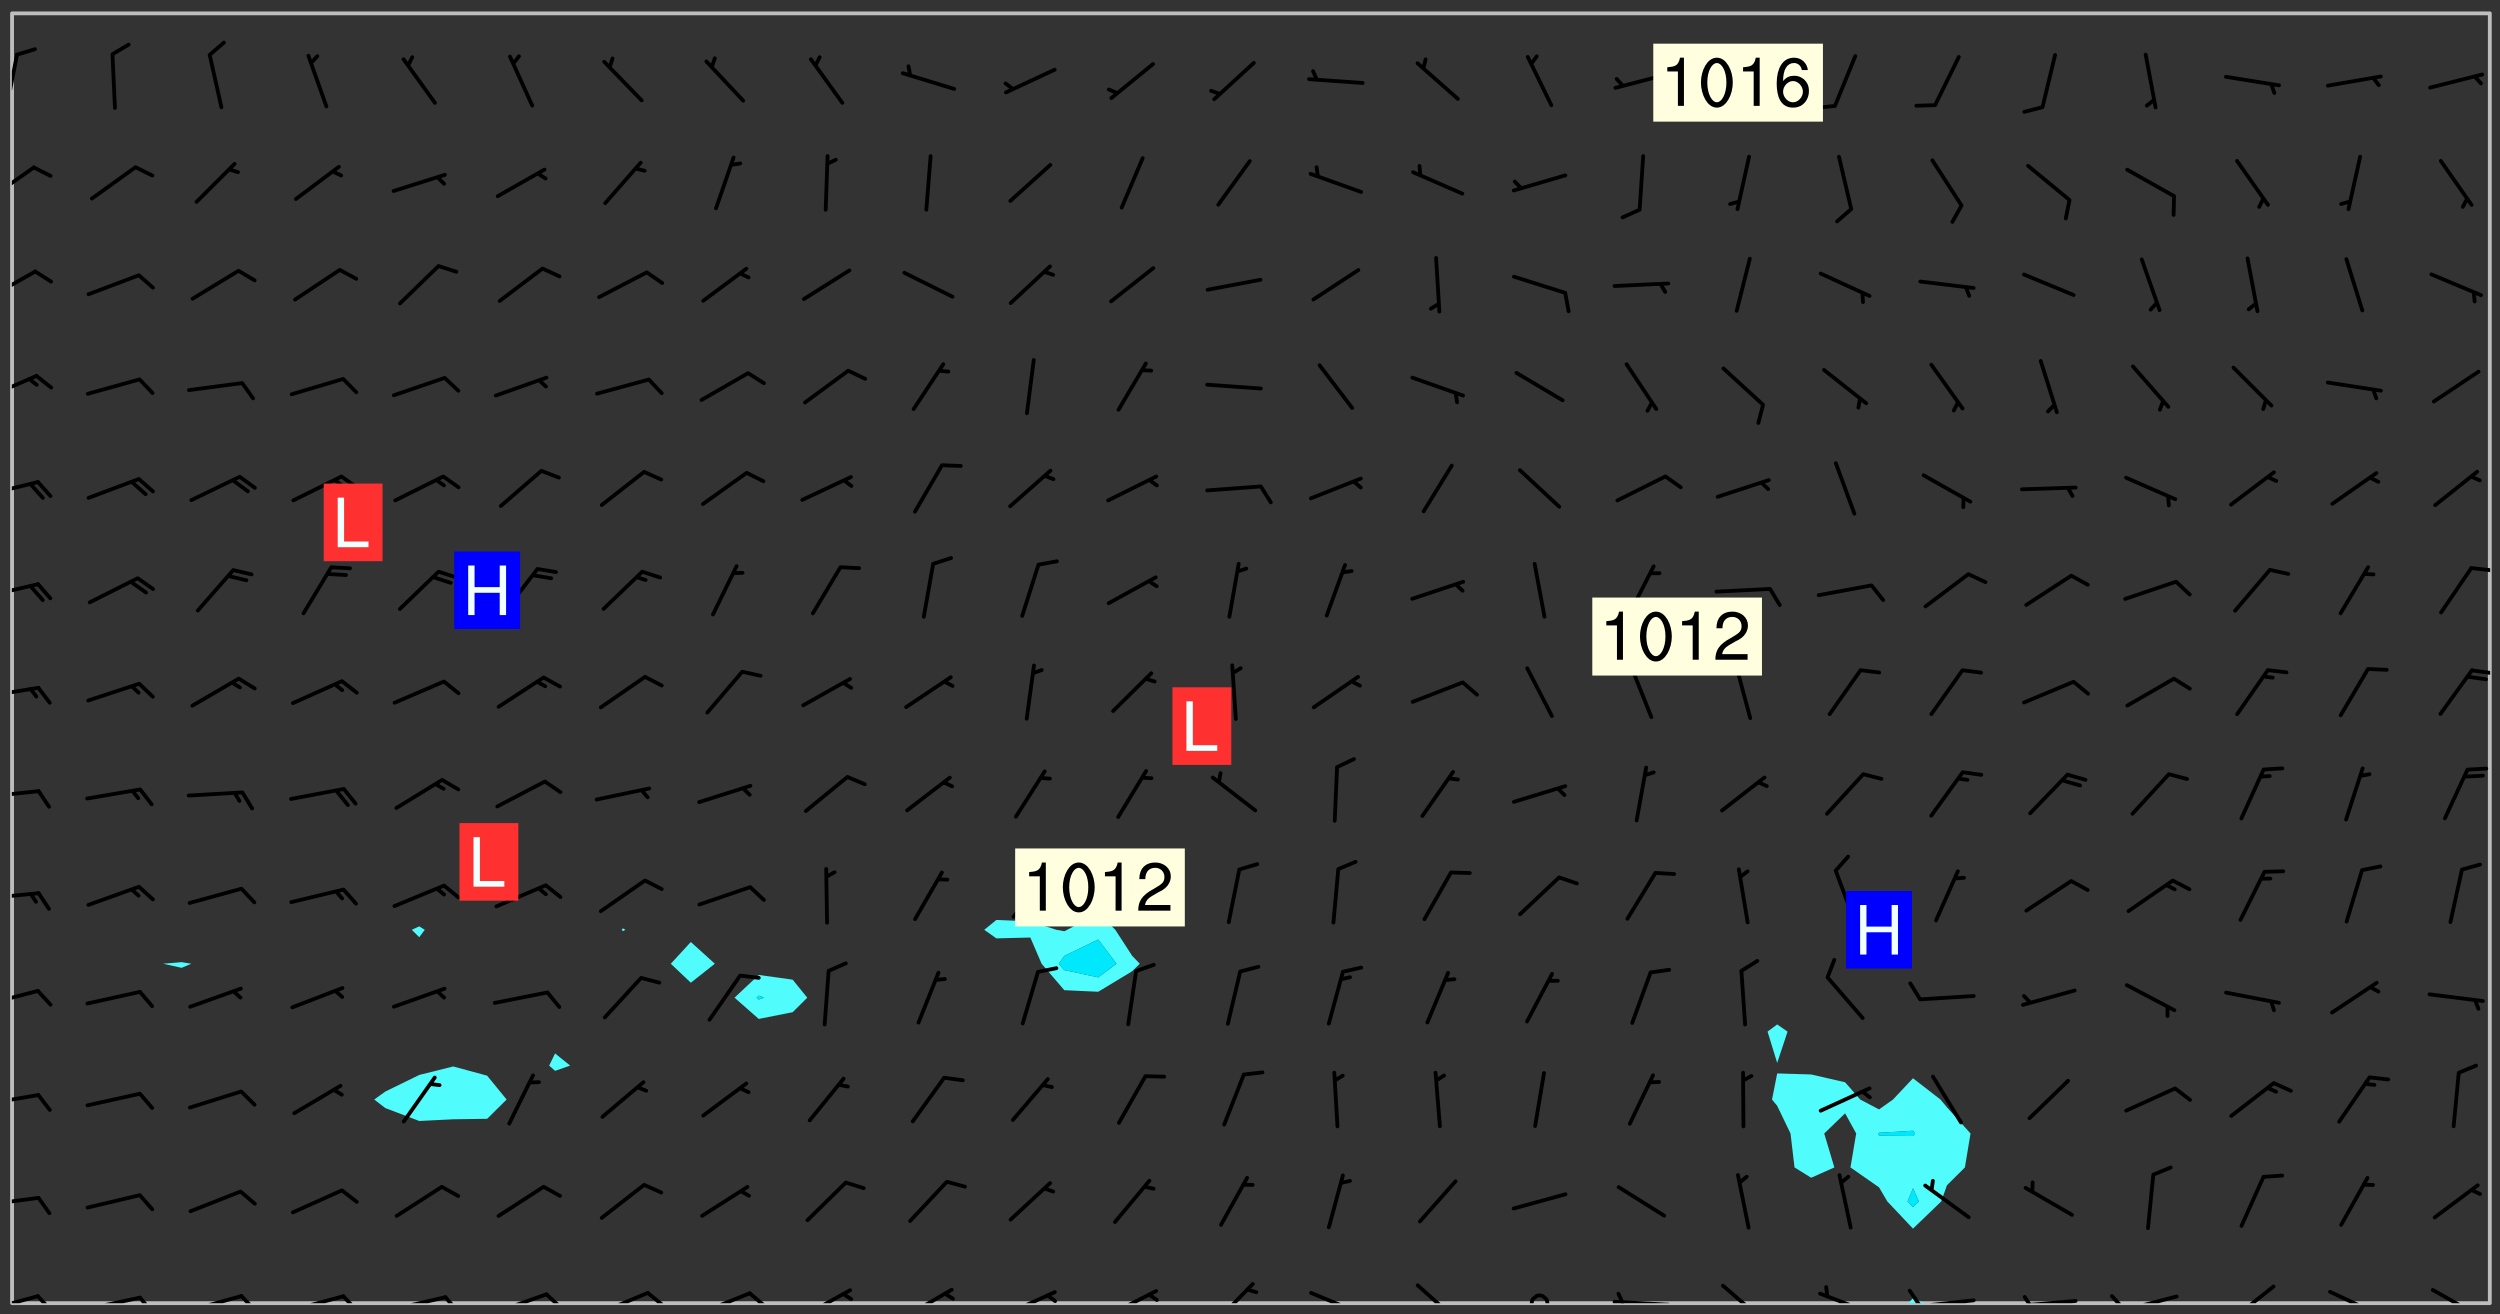 <svg xmlns="http://www.w3.org/2000/svg" role="img" xmlns:xlink="http://www.w3.org/1999/xlink" viewBox="142.45 309.95 326.84 171.84"><rect x="142.45" y="309.95" width="326.84" height="171.84" fill="#333333" stroke="none"/><defs><clipPath id="clip2"><path d="M 144 311.672 L 145 311.672 L 145 480.328 L 144 480.328 Z M 144 311.672"/></clipPath><clipPath id="clip3"><path d="M 144 311.672 L 468 311.672 L 468 480.328 L 144 480.328 Z M 144 311.672"/></clipPath><clipPath id="clip4"><path d="M 391 479 L 395 479 L 395 480.328 L 391 480.328 Z M 391 479"/></clipPath><clipPath id="clip5"><path d="M 467 311.672 L 468 311.672 L 468 480.328 L 467 480.328 Z M 467 311.672"/></clipPath><clipPath id="clip6"><path d="M 144 479 L 148 479 L 148 480.328 L 144 480.328 Z M 144 479"/></clipPath><clipPath id="clip7"><path d="M 147 479 L 150 479 L 150 480.328 L 147 480.328 Z M 147 479"/></clipPath><clipPath id="clip8"><path d="M 153 479 L 161 479 L 161 480.328 L 153 480.328 Z M 153 479"/></clipPath><clipPath id="clip9"><path d="M 160 479 L 163 479 L 163 480.328 L 160 480.328 Z M 160 479"/></clipPath><clipPath id="clip10"><path d="M 166 479 L 175 479 L 175 480.328 L 166 480.328 Z M 166 479"/></clipPath><clipPath id="clip11"><path d="M 173 479 L 176 479 L 176 480.328 L 173 480.328 Z M 173 479"/></clipPath><clipPath id="clip12"><path d="M 180 479 L 188 479 L 188 480.328 L 180 480.328 Z M 180 479"/></clipPath><clipPath id="clip13"><path d="M 187 479 L 190 479 L 190 480.328 L 187 480.328 Z M 187 479"/></clipPath><clipPath id="clip14"><path d="M 193 479 L 201 479 L 201 480.328 L 193 480.328 Z M 193 479"/></clipPath><clipPath id="clip15"><path d="M 200 479 L 203 479 L 203 480.328 L 200 480.328 Z M 200 479"/></clipPath><clipPath id="clip16"><path d="M 207 478 L 215 478 L 215 480.328 L 207 480.328 Z M 207 478"/></clipPath><clipPath id="clip17"><path d="M 213 478 L 216 478 L 216 480.328 L 213 480.328 Z M 213 478"/></clipPath><clipPath id="clip18"><path d="M 220 478 L 228 478 L 228 480.328 L 220 480.328 Z M 220 478"/></clipPath><clipPath id="clip19"><path d="M 226 478 L 230 478 L 230 480.328 L 226 480.328 Z M 226 478"/></clipPath><clipPath id="clip20"><path d="M 233 478 L 241 478 L 241 480.328 L 233 480.328 Z M 233 478"/></clipPath><clipPath id="clip21"><path d="M 240 478 L 243 478 L 243 480.328 L 240 480.328 Z M 240 478"/></clipPath><clipPath id="clip22"><path d="M 247 478 L 254 478 L 254 480.328 L 247 480.328 Z M 247 478"/></clipPath><clipPath id="clip23"><path d="M 252 478 L 254 478 L 254 480.328 L 252 480.328 Z M 252 478"/></clipPath><clipPath id="clip24"><path d="M 260 478 L 268 478 L 268 480.328 L 260 480.328 Z M 260 478"/></clipPath><clipPath id="clip25"><path d="M 273 478 L 281 478 L 281 480.328 L 273 480.328 Z M 273 478"/></clipPath><clipPath id="clip26"><path d="M 279 479 L 281 479 L 281 480.328 L 279 480.328 Z M 279 479"/></clipPath><clipPath id="clip27"><path d="M 287 478 L 294 478 L 294 480.328 L 287 480.328 Z M 287 478"/></clipPath><clipPath id="clip28"><path d="M 292 478 L 294 478 L 294 480.328 L 292 480.328 Z M 292 478"/></clipPath><clipPath id="clip29"><path d="M 301 477 L 307 477 L 307 480.328 L 301 480.328 Z M 301 477"/></clipPath><clipPath id="clip30"><path d="M 313 478 L 321 478 L 321 480.328 L 313 480.328 Z M 313 478"/></clipPath><clipPath id="clip31"><path d="M 327 477 L 334 477 L 334 480.328 L 327 480.328 Z M 327 477"/></clipPath><clipPath id="clip32"><path d="M 342 479 L 345 479 L 345 480.328 L 342 480.328 Z M 342 479"/></clipPath><clipPath id="clip33"><path d="M 353 479 L 361 479 L 361 480.328 L 353 480.328 Z M 353 479"/></clipPath><clipPath id="clip34"><path d="M 353 478 L 355 478 L 355 480.328 L 353 480.328 Z M 353 478"/></clipPath><clipPath id="clip35"><path d="M 367 477 L 374 477 L 374 480.328 L 367 480.328 Z M 367 477"/></clipPath><clipPath id="clip36"><path d="M 380 478 L 388 478 L 388 480.328 L 380 480.328 Z M 380 478"/></clipPath><clipPath id="clip37"><path d="M 393 479 L 401 479 L 401 480.328 L 393 480.328 Z M 393 479"/></clipPath><clipPath id="clip38"><path d="M 391 478 L 394 478 L 394 480.328 L 391 480.328 Z M 391 478"/></clipPath><clipPath id="clip39"><path d="M 406 479 L 415 479 L 415 480.328 L 406 480.328 Z M 406 479"/></clipPath><clipPath id="clip40"><path d="M 406 479 L 409 479 L 409 480.328 L 406 480.328 Z M 406 479"/></clipPath><clipPath id="clip41"><path d="M 419 479 L 428 479 L 428 480.328 L 419 480.328 Z M 419 479"/></clipPath><clipPath id="clip42"><path d="M 418 479 L 421 479 L 421 480.328 L 418 480.328 Z M 418 479"/></clipPath><clipPath id="clip43"><path d="M 433 477 L 440 477 L 440 480.328 L 433 480.328 Z M 433 477"/></clipPath><clipPath id="clip44"><path d="M 446 478 L 454 478 L 454 480.328 L 446 480.328 Z M 446 478"/></clipPath><clipPath id="clip45"><path d="M 460 478 L 467 478 L 467 480.328 L 460 480.328 Z M 460 478"/></clipPath><clipPath id="clip46"><path d="M 144 466 L 148 466 L 148 468 L 144 468 Z M 144 466"/></clipPath><clipPath id="clip47"><path d="M 144 452 L 148 452 L 148 455 L 144 455 Z M 144 452"/></clipPath><clipPath id="clip48"><path d="M 144 439 L 148 439 L 148 442 L 144 442 Z M 144 439"/></clipPath><clipPath id="clip49"><path d="M 144 426 L 148 426 L 148 428 L 144 428 Z M 144 426"/></clipPath><clipPath id="clip50"><path d="M 144 413 L 148 413 L 148 415 L 144 415 Z M 144 413"/></clipPath><clipPath id="clip51"><path d="M 144 399 L 148 399 L 148 402 L 144 402 Z M 144 399"/></clipPath><clipPath id="clip52"><path d="M 465 397 L 468 397 L 468 399 L 465 399 Z M 465 397"/></clipPath><clipPath id="clip53"><path d="M 144 386 L 148 386 L 148 389 L 144 389 Z M 144 386"/></clipPath><clipPath id="clip54"><path d="M 465 383 L 468 383 L 468 385 L 465 385 Z M 465 383"/></clipPath><clipPath id="clip55"><path d="M 144 372 L 148 372 L 148 375 L 144 375 Z M 144 372"/></clipPath><clipPath id="clip56"><path d="M 144 358 L 148 358 L 148 363 L 144 363 Z M 144 358"/></clipPath><clipPath id="clip57"><path d="M 144 345 L 148 345 L 148 350 L 144 350 Z M 144 345"/></clipPath><clipPath id="clip58"><path d="M 144 331 L 148 331 L 148 337 L 144 337 Z M 144 331"/></clipPath><clipPath id="clip59"><path d="M 144 316 L 145 316 L 145 325 L 144 325 Z M 144 316"/></clipPath><g id="surface1241" clip-path="url(#clip1)"><path fill="#fff" fill-opacity="0" fill-rule="evenodd" d="M 0 0 L 1000 0 L 1000 1000 L 0 1000 Z M 0 0"/><path fill="#d3d3d3" fill-opacity="0" fill-rule="evenodd" d="M162.152 355.867L161.918 356.16 161.977 356.395 162.094 356.566 162.27 356.801 162.562 357.148 162.676 357.207 162.793 357.035 162.852 356.801 163.027 356.625 163.492 356.449 164.191 356.449 164.426 356.742 164.715 357.559 164.773 357.734 164.949 357.965 165.301 358.199 166 358.898 166.172 359.074 166.406 359.422 166.641 359.832 166.93 360.414 167.34 360.879 167.57 361.113 167.805 361.289 167.922 361.52 168.098 361.812 168.27 362.977 168.27 363.211 168.328 363.5 168.387 363.617 168.504 363.734 168.852 364.145 168.969 364.316 169.145 364.492 169.32 364.727 169.438 364.898 169.609 365.25 169.668 365.484 169.902 365.891 170.137 365.832 169.961 366.008 169.902 366.938 169.32 366.938 169.086 366.824 168.738 366.938 168.621 367.055 168.562 367.348 168.504 367.523 168.387 367.695 167.922 367.988 167.863 368.223 167.805 368.336 167.805 368.98 167.863 369.152 167.863 369.562 167.922 369.621 167.922 370.027 167.98 370.434 168.098 370.609 168.156 370.668 168.387 371.309 168.328 371.602 168.328 372.301 168.27 372.883 168.27 373.117 168.211 373.348 168.156 373.699 168.156 375.621 168.211 375.738 168.637 375.738 168.27 375.855 168.246 376.207 169.137 377.375 170.879 377.914 172.219 378.273 172.219 378.812 172.309 379.621 172.844 380.336 174.363 380.605 175.254 380.52 175.344 381.684 175.879 381.863 177.039 381.684 179.094 380.699 180.254 380.336 182.133 380.16 183.828 379.98 183.648 380.699 182.133 380.785 180.883 380.875 180.078 381.145 179.004 381.953 179.273 382.672 179.809 383.57 179.629 384.195 179.363 385.004 179.629 386.082 180.254 386.98 181.059 387.16 182.309 386.98 182.043 387.703 182.141 388.207 182.195 388.5 182.195 388.672 182.254 388.965 182.254 389.371 182.43 389.488 182.781 389.605 183.188 389.605 183.48 389.43 183.594 389.312 183.652 389.195 183.77 388.965 183.828 388.789 184.18 388.324 184.41 388.148 184.586 388.09 184.762 388.148 184.82 388.324 184.938 389.312 184.992 389.781 185.051 389.953 185.168 390.188 185.344 390.246 186.16 390.305 186.449 390.305 186.566 390.539 186.625 390.945 186.684 391.297 186.684 392.402 186.801 392.695 186.918 393.043 187.207 393.742 187.383 394.094 187.965 394.848 188.316 395.023 188.488 395.082 188.957 395.316 189.598 395.781 189.945 396.016 190.238 396.191 190.531 396.246 190.762 396.309 191.578 396.656 191.871 396.832 191.984 397.004 192.336 397.355 192.453 397.531 192.977 398.172 192.977 398.461 193.035 398.812 193.035 399.16 193.094 399.512 193.152 399.801 193.27 399.859 193.441 399.918 193.617 399.918 194.199 400.152 194.375 400.27 194.551 400.559 194.727 400.793 194.84 401.027 195.133 401.258 195.25 401.375 195.25 401.785 195.309 401.84 195.598 402.074 195.832 402.191 195.891 402.309 196.008 402.48 196.066 402.598 196.297 402.832 196.355 403.008 196.59 403.066 196.707 403.125 196.59 403.238 196.531 403.355 196.531 403.473 196.414 403.766 196.297 404.055 196.297 404.637 196.473 404.754 196.59 404.812 196.648 404.93 196.766 405.047 196.879 405.105 197.055 405.453 197.113 405.805 197.172 406.211 197.172 406.387 197.113 406.562 196.996 407.262 196.996 407.434 197.113 407.609 197.406 407.902 197.812 407.902 197.988 408.02 198.105 408.191 198.223 408.484 198.223 408.719 197.695 408.719 197.465 408.484 197.23 408.484 197.055 408.543 196.996 409.242 197.055 409.59 197.172 409.766 197.348 410.176 197.465 410.406 197.754 410.875 197.93 410.93 198.453 410.93 198.688 410.988 199.445 411.629 199.504 411.922 199.504 412.156 199.562 412.215 199.793 412.562 199.793 412.914 199.676 413.086 199.676 413.379 199.969 413.668 200.262 413.844 200.434 413.902 200.727 414.078 201.02 414.195 201.602 414.602 201.891 414.836 202.184 415.012 202.402 415.172 202.418 415.184 202.648 415.359 203.289 415.883 203.465 416.117 203.582 416.293 203.758 416.469 203.871 416.641 203.871 417.281 203.988 417.457 204.457 417.574 205.039 417.691 205.273 417.75 205.504 417.863 205.797 417.98 205.91 418.039 206.496 418.391 206.785 418.562 206.961 418.625 207.137 418.68 207.312 418.738 208.012 419.09 208.301 419.266 208.535 419.32 208.824 419.496 209.059 419.613 209.699 420.02 209.992 420.137 210.164 420.195 210.398 420.254 210.809 420.312 211.039 420.371 211.273 420.488 211.332 420.66 210.922 420.836 211.391 420.895 211.449 421.188 211.562 421.422 211.738 421.477 211.973 421.535 212.148 421.594 212.555 421.711 213.195 421.945 213.312 422.117 213.371 422.352 213.371 422.527 213.312 422.645 213.254 423.051 213.488 423.285 213.605 423.344 213.953 423.461 214.594 423.691 214.77 423.809 215.059 423.926 215.234 424.102 215.469 424.566 216.051 425.672 216.227 425.848 216.574 426.023 216.75 426.141 217.102 426.258 218.148 426.781 218.383 426.84 218.848 426.953 219.141 427.012 219.605 427.188 220.363 427.77 220.598 428.004 220.945 428.469 221.121 428.645 221.41 428.879 222.227 429.578 222.52 429.754 222.809 430.043 223.102 430.219 223.395 430.508 224.09 431.148 224.266 431.324 224.559 431.559 224.848 431.793 225.316 432.082 225.957 432.664 226.305 432.898 226.539 433.191 226.887 433.539 227.238 434.004 228.172 434.996 228.52 435.402 228.637 435.578 228.871 435.637 228.984 435.754 229.629 435.93 229.859 436.043 230.094 436.102 230.387 436.277 230.617 436.395 231.551 437.094 231.957 437.5 232.191 437.676 232.598 437.852 232.832 437.969 233.648 438.316 233.996 438.551 234.23 438.668 234.523 438.957 234.754 439.074 235.512 439.426 235.863 439.598 236.094 439.656 236.387 439.773 236.621 439.832 237.492 440.008 238.309 440.008 238.777 440.238 238.949 440.297 239.824 440.996 240.289 441.113 240.582 441.172 240.758 441.23 240.988 441.289 241.457 441.348 241.805 441.406 242.156 441.465 242.562 441.523 242.855 441.523 243.027 441.582 243.027 441.812 243.203 441.988 243.496 441.988 243.844 442.047 244.195 442.105 244.895 442.223 245.535 442.223 246 441.988 246.293 441.812 246.465 441.695 246.875 441.523 247.164 441.348 248.098 440.883 248.566 440.59 249.09 440.297 249.555 440.125 250.02 439.949 251.07 439.484 251.359 439.367 251.77 439.25 252.059 439.133 252.586 438.957 254.102 438.258 254.684 437.91 254.973 437.852 255.266 437.793 255.613 437.676 256.488 437.445 256.84 437.328 256.953 437.328 257.188 437.27 258.062 437.035 258.297 436.977 259.109 436.977 259.461 436.918 260.277 436.801 260.449 436.742 260.801 436.688 261.094 436.629 261.324 436.57 262.141 436.395 262.316 436.336 262.664 436.336 262.898 436.277 263.363 436.16 264.121 435.988 264.355 435.93 264.703 435.93 265.113 435.812 265.402 435.754 266.688 435.695 266.977 435.695 267.387 435.637 267.617 435.578 267.793 435.578 268.668 435.461 269.074 435.461 269.484 435.344 269.832 435.344 270.184 435.23 271.055 435.172 272.805 435.172 273.852 435.461 274.262 435.578 274.551 435.695 274.902 435.812 275.191 435.93 276.242 436.102 276.531 436.16 276.824 436.16 277.117 436.219 277.289 436.277 277.699 436.336 277.871 436.395 277.988 436.453 278.105 436.453 278.223 436.512 278.574 436.57 278.688 436.57 279.098 436.637 281.02 437.031 282.945 437.426 284.465 437.875 286.16 438.594 288.305 439.398 289.91 438.68 291.34 437.875 292.5 436.797 293.75 436.348 296.785 435.629 298.66 435.27 300.805 433.922 303.039 432.668 305.539 431.41 307.234 430.961 309.02 430.781 310.18 430.512 310.805 431.051 312.145 430.781 312.859 429.793 313.844 428.449 314.289 428.27 315.094 427.91 316.969 427.371 318.754 426.922 320.004 426.652 321.164 426.562 322.863 426.473 324.824 426.203 326.074 426.113 326.613 426.113 327.238 426.023 328.129 426.023 330.273 425.844 332.684 425.664 335.273 425.574 336.969 425.754 338.578 425.844 340.008 426.203 341.168 426.922 343.043 427.91 344.203 429.438 344.469 430.152 345.098 430.242 345.453 431.141 345.988 431.68 346.523 433.207 347.598 433.566 348.133 433.566 347.328 434.102 347.418 435.809 348.133 438.504 349.023 439.309 349.918 440.297 350.633 441.555 352.418 442.094 353.938 441.914 354.293 443.258 355.902 442.453 356.883 441.914 357.152 442.184 357.469 441.969 357.688 441.824 358.488 442.273 358.938 441.914 359.293 441.914 359.828 441.645 360.367 440.926 360.902 440.656 361.527 439.668 362.688 440.117 363.527 440.488 364.922 441.105 366.617 440.926 368.223 440.926 370.008 441.016 370.188 439.309 370.723 437.965 371.527 438.234 372.02 439.082 372.422 439.488 372.332 440.027 372.332 440.387 373.047 440.836 373.758 440.566 375.188 440.566 375.547 441.555 375.992 442.812 376.707 444.156 377.957 444.785 379.652 445.414 380.367 445.234 380.547 444.695 381.527 444.605 381.977 444.965 382.062 446.223 381.797 446.852 381.262 447.031 381.262 447.57 381.977 448.555 382.242 449.094 383.227 450.082 384.027 451.16 383.762 451.52 383.672 452.418 383.047 454.75 382.691 456.816 382.602 458.609 382.422 459.328 382.332 459.867 382.332 461.305 381.352 463.188 380.992 464.895 380.457 465.793 379.652 466.961 379.387 467.5 381.441 468.754 381.527 469.113 381.172 469.652 381.082 469.473 381.082 470.281 381.172 471.719 380.727 472.434 379.652 472.527 379.387 473.242 379.922 474.141 380.727 474.859 381.887 475.668 383.227 475.938 383.672 476.297 383.316 476.746 381.527 476.656 380.277 476.207 379.562 475.488 378.938 475.398 378.762 478.988 378.574 480.297 467.934 480.297 467.934 311.703 412.664 311.703 412.664 360.785 413.426 360.91 416.715 361.453 418.738 364.289 418.738 367.043 421.09 367.375 423.438 367.707 427.488 367.707 426.109 371.867 424.086 372.574 422.062 373.277 421.52 373.621 418.926 375.238 418.738 375.355 416.715 373.277 415.984 370.535 413.312 368.457 411.938 364.957 411.871 364.875 409.914 362.203 412.664 360.785 412.664 311.703 294.422 311.703 294.422 403.117 294.539 403.148 294.672 403.16 294.746 403.234 294.852 403.281 294.941 403.34 295.027 403.398 295.117 403.457 295.414 403.754 295.473 403.844 295.504 403.961 295.531 404.078 295.547 404.215 295.516 404.332 295.457 404.422 295.398 404.508 295.355 404.613 295.309 404.715 295.281 404.836 295.281 404.98 295.457 405.25 295.605 405.398 295.68 405.484 295.754 405.559 295.797 405.664 295.859 405.754 295.918 405.84 295.961 405.945 296.02 406.035 296.066 406.137 296.109 406.242 296.168 406.328 296.285 406.508 296.359 406.582 296.422 406.668 296.48 406.758 296.523 406.863 296.582 406.953 296.641 407.039 296.703 407.129 296.762 407.219 296.805 407.32 296.922 407.5 296.996 407.574 297.055 407.66 297.129 407.734 297.219 407.793 297.324 407.84 297.473 407.84 297.605 407.824 297.738 407.84 297.84 407.793 297.914 407.719 297.961 407.617 297.945 407.484 297.945 407.336 297.898 407.23 297.871 407.113 297.824 407.012 297.797 406.891 297.754 406.789 297.691 406.699 297.648 406.598 297.605 406.492 297.574 406.375 297.559 406.242 297.547 406.105 297.633 406.047 297.691 405.961 297.812 405.93 297.855 406.035 297.871 406.168 297.871 406.285 297.93 406.387 297.988 406.477 298.078 406.535 298.227 406.684 298.285 406.773 298.328 406.879 298.316 406.98 298.402 407.039 298.508 407.086 298.594 407.145 298.684 407.203 298.758 407.277 298.641 407.305 298.535 407.352 298.449 407.41 298.375 407.484 298.316 407.574 298.254 407.66 298.227 407.781 298.18 407.883 298.137 407.988 298.105 408.105 298.094 408.238 298.078 408.371 298.078 408.52 298.105 408.637 298.152 408.742 298.195 408.844 298.254 408.934 298.328 409.008 298.418 409.066 298.492 409.141 298.582 409.199 298.641 409.289 298.684 409.395 298.73 409.496 298.848 409.527 298.98 409.543 299.129 409.543 299.246 409.512 299.352 409.555 299.395 409.66 299.441 409.762 299.469 409.883 299.5 410 299.527 410.117 299.559 410.238 299.586 410.355 299.691 410.398 299.793 410.445 299.926 410.43 300.074 410.578 300.137 410.664 300.211 410.738 300.281 410.812 300.371 410.875 300.477 410.918 300.578 410.961 300.695 410.992 300.832 411.008 300.949 410.977 301.023 410.902 301.051 410.785 301.039 410.652 301.008 410.531 300.98 410.414 301.023 410.309 301.141 410.309 301.23 410.371 301.348 410.398 301.496 410.398 301.629 410.414 301.777 410.414 301.91 410.43 302.043 410.414 302.191 410.414 302.324 410.398 302.457 410.387 302.594 410.398 302.711 410.371 302.844 410.355 303.035 410.297 302.977 410.473 302.961 410.605 302.934 410.727 302.918 410.859 302.859 410.945 302.727 410.961 302.621 411.008 302.516 411.051 302.398 411.082 302.281 411.109 302.016 411.141 301.867 411.141 301.734 411.156 301.66 411.23 301.719 411.316 301.867 411.465 301.984 411.645 302.059 411.715 302.148 411.777 302.238 411.836 302.324 411.895 302.414 411.953 302.516 411.996 302.621 412.059 302.727 412.102 302.812 412.16 302.918 412.207 303.02 412.25 303.199 412.367 303.258 412.457 303.215 412.559 303.168 412.664 303.184 412.797 303.406 413.02 303.465 413.109 303.508 413.211 303.539 413.332 303.582 413.434 303.598 413.566 303.629 413.684 303.641 413.82 303.672 413.938 303.82 414.086 303.922 414.129 304.027 414.172 304.145 414.203 304.277 414.219 304.414 414.234 304.531 414.234 304.648 414.203 304.738 414.145 304.781 414.039 304.828 413.938 304.871 413.832 304.902 413.715 304.914 413.582 304.914 413.434 304.902 413.301 304.887 413.168 304.855 413.051 304.812 412.945 304.766 412.84 304.723 412.738 304.68 412.633 304.664 412.5 304.68 412.367 304.707 412.25 304.738 412.133 304.766 412.012 304.812 411.91 304.902 411.852 304.988 411.789 305.062 411.715 305.152 411.656 305.375 411.434 305.434 411.348 305.508 411.273 305.625 411.094 305.684 411.008 305.684 410.859 305.609 410.785 305.508 410.738 305.402 410.695 305.301 410.652 305.242 410.562 305.195 410.457 305.168 410.34 305.258 410.281 305.375 410.25 305.477 410.207 305.656 410.09 305.805 409.941 305.816 409.809 305.805 409.703 305.715 409.645 305.582 409.66 305.434 409.66 305.301 409.676 305.168 409.66 305.047 409.629 304.961 409.57 304.887 409.496 304.828 409.406 304.766 409.32 304.648 409.141 304.59 409.055 304.621 408.934 304.707 408.875 304.828 408.844 304.887 408.758 304.887 408.637 304.855 408.52 304.797 408.43 304.738 408.344 304.691 408.238 304.664 408.121 304.648 407.988 304.707 407.898 304.781 407.824 304.871 407.766 304.988 407.586 305.062 407.512 305.121 407.426 305.27 407.277 305.391 407.246 305.523 407.23 305.656 407.246 305.73 407.32 305.773 407.426 305.789 407.559 305.758 407.676 305.641 407.707 305.508 407.719 305.359 407.867 305.316 407.973 305.27 408.074 305.242 408.195 305.211 408.312 305.211 408.461 305.242 408.578 305.285 408.684 305.344 408.773 305.418 408.844 305.492 408.918 305.609 408.949 305.73 408.977 305.848 408.949 305.98 408.934 306.098 408.934 306.188 408.992 306.262 409.066 306.309 409.172 306.367 409.258 306.469 409.305 306.602 409.32 306.707 409.363 306.793 409.422 306.781 409.527 306.707 409.602 306.527 409.719 306.469 409.809 306.379 409.867 306.309 409.941 306.234 410.016 306.172 410.105 306.145 410.223 306.129 410.355 306.145 410.488 306.129 410.621 306.129 410.77 306.145 410.902 306.172 411.02 306.203 411.141 306.277 411.215 306.367 411.273 306.453 411.332 306.543 411.391 306.66 411.422 306.66 411.508 306.559 411.555 306.469 411.613 306.203 411.645 306.086 411.672 305.938 411.672 305.832 411.715 305.73 411.762 305.672 411.852 305.609 412.086 305.598 412.219 305.566 412.34 305.551 412.473 305.551 412.766 305.539 412.898 305.551 413.035 305.566 413.168 305.699 413.184 305.832 413.195 305.953 413.227 306.039 413.285 306.113 413.359 306.16 413.465 306.203 413.566 306.219 413.699 306.219 414.145 306.203 414.277 306.203 414.723 306.234 414.988 306.262 415.105 306.277 415.238 306.309 415.355 306.395 415.566 306.426 415.832 306.426 415.98 306.395 416.098 306.367 416.215 306.336 416.336 306.309 416.453 306.277 416.57 306.246 416.691 306.234 416.824 306.219 416.957 306.309 417.016 306.426 416.984 306.527 417 306.574 417.105 306.543 417.371 306.543 417.812 306.5 417.918 306.453 418.023 306.41 418.125 306.367 418.23 306.309 418.316 306.277 418.438 306.234 418.555 306.203 418.672 306.188 418.805 306.203 418.938 306.262 419.027 306.367 419.074 306.453 419.133 306.512 419.219 306.5 419.355 306.469 419.473 306.426 419.574 306.426 420.02 306.41 420.152 306.41 420.301 306.379 420.418 306.336 420.523 306.309 420.641 306.262 420.746 306.219 420.848 306.188 420.969 306.16 421.086 306.129 421.219 306.098 421.336 306.07 421.453 306.027 421.559 305.996 421.676 305.965 421.797 305.953 421.93 305.938 422.062 305.938 422.359 305.965 422.477 305.965 422.625 306.012 423.023 306.039 423.141 306.098 423.23 306.219 423.262 306.367 423.262 306.5 423.246 306.559 423.336 306.559 423.453 306.5 423.543 306.41 423.602 306.309 423.645 306.203 423.691 306.113 423.75 306.027 423.809 305.891 423.824 305.773 423.793 305.641 423.777 305.539 423.824 305.477 423.91 305.465 424.047 305.449 424.18 305.418 424.297 305.391 424.414 305.375 424.547 305.344 424.668 305.344 424.965 305.359 425.098 305.391 425.215 305.391 425.363 305.402 425.496 305.402 425.645 305.375 425.762 305.328 425.863 305.301 425.984 305.27 426.102 305.211 426.191 305.137 426.266 305.035 426.309 304.93 426.355 304.812 426.383 304.691 426.414 304.59 426.367 304.648 426.281 304.754 426.234 304.781 426.117 304.812 426 304.84 425.879 304.871 425.762 304.871 425.613 304.887 425.48 304.855 425.363 304.812 425.258 304.707 425.273 304.633 425.348 304.531 425.391 304.441 425.453 304.367 425.527 304.324 425.629 304.309 425.762 304.277 425.879 304.25 426 304.219 426.117 304.191 426.234 304.16 426.355 304.133 426.473 304.102 426.59 304.059 426.695 303.969 426.754 303.879 426.754 303.762 426.723 303.73 426.637 303.746 426.5 303.715 426.383 303.715 426.234 303.703 426.102 303.703 425.953 303.641 425.719 303.613 425.598 303.57 425.496 303.523 425.391 303.465 425.305 303.406 425.215 303.363 425.109 303.301 425.023 303.152 424.875 303.082 424.801 302.977 424.754 302.871 424.711 302.77 424.668 302.473 424.371 302.383 424.297 302.297 424.238 302.191 424.195 302.102 424.133 302.016 424.074 301.91 424.031 301.82 423.973 301.734 423.91 301.66 423.84 301.555 423.793 301.469 423.734 301.363 423.691 301.273 423.629 301.172 423.586 301.066 423.543 300.98 423.484 300.875 423.438 300.77 423.395 300.668 423.348 300.578 423.289 300.477 423.246 300.371 423.203 300.281 423.141 300.164 423.113 300.031 423.098 299.898 423.113 299.75 423.113 299.617 423.129 299.5 423.098 299.41 423.039 299.336 422.965 299.246 422.906 299.145 422.859 298.996 422.859 298.875 422.832 298.773 422.789 298.699 422.715 298.582 422.535 298.492 422.477 298.391 422.434 298.301 422.371 298.195 422.328 298.105 422.27 298.02 422.211 297.914 422.164 297.855 422.078 297.797 421.988 297.754 421.883 297.707 421.781 297.633 421.707 297.547 421.648 297.473 421.574 297.383 421.516 297.16 421.293 297.117 421.188 297.086 420.922 297.191 420.879 297.336 420.879 297.441 420.922 297.516 420.996 297.605 421.055 297.691 421.113 297.797 421.16 297.887 421.219 298.035 421.367 298.105 421.441 298.254 421.59 298.316 421.676 298.391 421.75 298.477 421.809 298.551 421.883 298.641 421.945 298.73 422.004 298.816 422.062 299.086 422.238 299.188 422.285 299.293 422.328 299.395 422.371 299.441 422.297 299.5 422.211 299.574 422.137 299.645 422.062 299.75 422.105 299.824 422.18 299.883 422.27 299.926 422.371 299.973 422.477 300.016 422.582 300.137 422.609 300.254 422.582 300.328 422.492 300.371 422.387 300.43 422.297 300.504 422.223 300.609 422.18 300.727 422.152 300.859 422.164 300.949 422.223 301.098 422.371 301.156 422.461 301.199 422.566 301.246 422.668 301.289 422.773 301.332 422.875 301.438 422.922 301.543 422.965 301.676 422.98 301.762 422.922 301.82 422.832 301.895 422.758 302 422.715 302.117 422.742 302.223 422.789 302.324 422.832 302.43 422.875 302.531 422.922 302.711 423.039 302.711 423.156 302.695 423.289 302.711 423.422 302.727 423.559 302.785 423.645 302.887 423.691 303.008 423.719 303.125 423.75 303.273 423.75 303.391 423.719 303.449 423.629 303.629 423.512 303.688 423.422 303.762 423.348 303.82 423.262 303.938 423.082 304.117 422.965 304.234 422.996 304.324 423.055 304.367 423.129 304.352 423.262 304.352 423.379 304.441 423.438 304.59 423.438 304.723 423.422 304.855 423.41 305.121 423.379 305.227 423.336 305.344 423.305 305.465 423.277 305.539 423.203 305.609 423.129 305.672 423.039 305.656 422.934 305.609 422.832 305.508 422.789 305.402 422.773 305.285 422.801 305.02 422.832 304.871 422.832 304.797 422.758 304.707 422.699 304.59 422.668 304.473 422.641 304.34 422.625 304.191 422.625 304.059 422.641 303.762 422.641 303.656 422.594 303.508 422.445 303.465 422.344 303.406 422.254 303.629 422.031 303.715 421.973 303.82 421.93 303.938 421.898 304.07 421.883 304.203 421.898 304.34 421.914 304.441 421.957 304.574 421.945 304.664 421.883 304.766 421.84 304.828 421.75 304.781 421.648 304.691 421.59 304.574 421.559 304.473 421.516 304.414 421.426 304.352 421.336 304.352 421.219 304.367 421.086 304.473 421.039 304.547 420.969 304.547 420.848 304.457 420.789 304.426 420.672 304.516 420.613 304.59 420.539 304.633 420.434 304.691 420.344 304.738 420.242 304.754 420.109 304.754 419.961 304.707 419.855 304.664 419.754 304.574 419.695 304.441 419.68 304.34 419.637 304.203 419.621 304.086 419.59 303.641 419.59 303.508 419.574 303.375 419.562 303.242 419.547 303.125 419.516 302.977 419.516 302.844 419.5 302.711 419.488 302.445 419.457 302.324 419.414 302.238 419.355 302.164 419.281 302.164 419.133 302.176 419 302.281 418.953 302.383 418.91 302.516 418.895 302.668 418.895 302.801 418.879 303.094 418.879 303.215 418.91 303.316 418.953 303.406 419.012 303.641 419.074 303.762 419.027 303.852 418.969 303.953 418.926 304.086 418.91 304.191 418.953 304.293 419 304.426 419.012 304.547 418.984 304.691 418.984 304.812 418.953 304.93 418.926 305.035 418.879 305.109 418.805 305.195 418.746 305.344 418.598 305.402 418.512 305.449 418.406 305.477 418.289 305.492 418.184 305.391 418.141 305.301 418.082 305.184 418.051 305.078 418.008 304.988 417.945 304.914 417.859 304.84 417.785 304.738 417.742 304.633 417.695 304.531 417.652 304.473 417.562 304.426 417.461 304.34 417.25 304.277 417.164 304.219 417.074 304.145 417 304.059 416.941 303.789 416.941 303.672 416.973 303.582 417.031 303.48 417.074 303.348 417.09 303.242 417.074 303.215 416.957 303.152 416.867 303.035 416.836 302.934 416.793 302.785 416.645 302.754 416.527 302.738 416.422 302.812 416.348 302.992 416.23 303.109 416.203 303.227 416.172 303.363 416.188 303.465 416.23 303.57 416.273 303.672 416.32 303.777 416.363 303.895 416.395 304.027 416.41 304.145 416.438 304.277 416.453 304.383 416.438 304.473 416.379 304.398 416.305 304.293 416.262 304.219 416.188 304.145 416.098 303.996 415.949 303.91 415.891 303.82 415.832 303.746 415.758 303.656 415.699 303.555 415.652 303.434 415.625 303.332 415.578 303.227 415.535 303.109 415.504 303.008 415.461 302.887 415.43 302.738 415.43 302.621 415.461 302.516 415.504 302.43 415.566 302.25 415.684 302.164 415.742 302.074 415.801 301.969 415.848 301.883 415.906 301.777 415.949 301.676 415.992 301.57 416.039 301.496 416.113 301.438 416.203 301.379 416.289 301.332 416.395 301.273 416.48 301.199 416.555 301.066 416.543 300.949 416.512 300.832 416.512 300.758 416.586 300.668 416.645 300.594 416.719 300.504 416.777 300.418 416.836 300.312 416.883 300.211 416.926 300.074 416.941 299.973 416.898 299.824 416.75 299.719 416.703 299.633 416.703 299.527 416.75 299.426 416.793 299.305 416.824 299.188 416.793 299.113 416.719 299.113 416.602 299.145 416.48 299.219 416.41 299.277 416.32 299.352 416.246 299.469 416.215 299.574 416.172 299.867 416.172 300 416.156 300.137 416.141 300.238 416.098 300.328 416.039 300.43 415.992 300.52 415.934 300.652 415.922 300.742 415.98 300.875 415.992 300.965 415.934 301.051 415.875 301.156 415.832 301.246 415.773 301.332 415.711 301.422 415.652 301.57 415.504 301.629 415.418 301.688 415.328 301.793 415.285 301.926 415.27 302.043 415.297 302.164 415.328 302.223 415.27 302.281 415.18 302.312 414.914 302.34 414.797 302.445 414.809 302.578 414.824 302.68 414.781 302.77 414.723 302.828 414.633 302.902 414.559 302.961 414.469 303.008 414.367 303.02 414.234 303.008 414.102 302.961 413.996 302.812 413.848 302.754 413.758 302.695 413.672 302.652 413.566 302.652 413.121 302.668 412.988 302.668 412.84 302.68 412.707 302.621 412.648 302.531 412.707 302.43 412.664 302.25 412.547 302.164 412.488 302.102 412.398 302.043 412.309 301.969 412.234 301.883 412.176 301.762 412.207 301.66 412.219 301.555 412.266 301.469 412.324 301.363 412.367 301.215 412.516 301.125 412.574 301.039 412.633 300.949 412.695 300.844 412.738 300.711 412.754 300.711 412.633 300.816 412.59 300.934 412.559 301.008 412.488 301.051 412.383 301.051 412.234 301.023 412.117 300.875 411.969 300.742 411.953 300.594 411.953 300.477 411.984 300.371 412.027 300.27 412.07 300.18 412.133 300.062 412.16 299.988 412.086 300 411.953 299.957 411.852 299.914 411.746 299.824 411.688 299.707 411.715 299.586 411.746 299.469 411.777 299.367 411.82 299.246 411.852 299.145 411.895 299.039 411.938 298.949 411.996 298.848 412.012 298.848 411.895 298.863 411.762 298.805 411.672 298.73 411.715 298.582 411.863 298.523 411.953 298.449 412.027 298.402 412.133 298.359 412.234 298.285 412.309 298.227 412.398 298.152 412.473 298.094 412.559 298.02 412.633 297.93 412.695 297.855 412.766 297.781 412.84 297.68 412.855 297.547 412.871 297.441 412.828 297.441 412.707 297.59 412.559 297.633 412.457 297.691 412.367 297.738 412.266 297.781 412.16 297.84 412.07 297.871 411.953 297.914 411.852 297.945 411.73 297.973 411.613 298.02 411.508 298.062 411.406 298.105 411.301 298.18 411.23 298.27 411.168 298.359 411.109 298.461 411.066 298.758 411.066 299.023 411.035 299.129 410.992 299.055 410.918 298.938 410.887 298.832 410.844 298.742 410.785 298.641 410.738 298.551 410.68 298.449 410.637 298.344 410.594 298.254 410.531 298.168 410.473 298.062 410.43 297.961 410.387 297.84 410.355 297.723 410.324 297.621 410.281 297.5 410.25 297.398 410.207 297.309 410.148 297.266 410.043 297.25 409.91 297.352 409.867 297.484 409.852 297.621 409.867 297.754 409.852 297.855 409.809 297.914 409.719 297.93 409.613 297.84 409.555 297.766 409.48 297.664 409.438 297.574 409.379 297.426 409.23 297.383 409.125 297.367 408.992 297.367 408.699 297.309 408.609 297.219 408.551 297.145 408.477 297.102 408.371 297.07 408.254 297.012 408.164 296.938 408.09 296.82 408.062 296.746 407.988 296.656 407.93 296.566 407.867 296.48 407.809 296.406 407.734 296.348 407.648 296.301 407.543 296.215 407.484 296.066 407.336 295.871 407.277 295.738 407.293 295.637 407.336 295.562 407.41 295.516 407.512 295.473 407.617 295.414 407.707 295.355 407.793 295.059 408.09 294.969 408.148 294.883 408.148 294.82 408.062 294.777 407.957 294.809 407.84 294.867 407.75 294.895 407.633 294.883 407.5 294.793 407.438 294.688 407.484 294.57 407.512 294.453 407.543 294.184 407.719 294.082 407.766 293.965 407.793 293.859 407.84 293.77 407.898 293.668 407.941 293.609 407.855 293.562 407.75 293.578 407.617 293.625 407.512 293.695 407.438 293.77 407.367 293.828 407.277 293.828 407.129 293.785 407.023 293.547 407.023 293.445 407.07 293.414 407.188 293.387 407.305 293.355 407.426 293.281 407.469 293.148 407.484 293.074 407.438 293.031 407.336 292.988 407.23 292.941 407.129 292.898 407.023 292.777 407.055 292.676 407.098 292.543 407.113 292.426 407.145 292.32 407.188 292.23 407.246 292.129 407.293 292.008 407.32 291.875 407.336 291.773 407.293 291.715 407.203 291.668 407.098 291.625 406.996 291.582 406.891 291.582 406.773 291.641 406.684 291.727 406.625 291.906 406.508 292.008 406.461 292.113 406.418 292.219 406.359 292.32 406.316 292.41 406.254 292.512 406.211 292.617 406.152 292.719 406.105 292.809 406.047 292.914 406.004 293.016 405.961 293.105 405.898 293.207 405.855 293.344 405.84 293.461 405.871 293.562 405.914 293.684 405.945 293.785 405.988 293.891 406.035 293.992 406.078 294.098 406.121 294.199 406.168 294.305 406.211 294.406 406.254 294.512 406.301 294.598 406.359 294.703 406.402 294.82 406.434 294.926 406.477 295.027 406.523 295.117 406.582 295.223 406.625 295.324 406.668 295.43 406.715 295.547 406.742 295.648 406.789 295.77 406.816 295.918 406.816 296.004 406.758 296.02 406.656 296.078 406.566 296.051 406.449 295.977 406.375 295.859 406.195 295.785 406.121 295.695 406.047 295.516 405.93 295.43 405.871 295.324 405.828 295.223 405.781 294.953 405.605 294.895 405.516 294.82 405.441 294.762 405.352 294.719 405.25 294.688 405.133 294.672 404.996 294.672 404.434 294.66 404.301 294.645 404.168 294.613 404.051 294.598 403.918 294.586 403.785 294.555 403.664 294.332 403.441 294.273 403.355 294.258 403.25 294.289 403.133 294.422 403.117 294.422 311.703 172.992 311.703 172.992 313.156 172.934 313.391 172.582 314.441 172.41 314.965 172.293 315.312 172.117 315.723 172 315.895 171.766 316.188 171.535 316.246 171.184 316.246 171.066 316.305 170.836 316.711 170.836 317.004 170.953 317.18 171.184 317.41 171.301 317.645 171.941 318.402 172.234 318.867 172.41 319.102 172.641 319.453 172.875 319.801 173.516 320.617 173.691 321.082 173.863 321.492 173.98 322.188 174.156 322.656 174.273 324.055 174.332 324.52 174.332 325.395 174.449 326.441 174.449 331.223 174.391 331.688 174.039 332.969 173.863 333.492 173.75 333.902 173.398 334.832 172.934 336 172.699 336.582 172.582 336.758 172.41 337.105 172.234 337.512 171.883 338.328 171.824 338.621 171.711 338.914 171.594 339.203 171.535 339.379 171.418 340.254 171.359 340.66 171.301 340.777 171.242 340.953 171.184 341.125 170.953 341.652 170.836 341.824 170.836 342.059 170.719 342.293 170.66 342.465 170.484 343.051 170.484 343.34 170.426 343.516 170.426 343.809 170.367 343.922 170.309 344.449 170.309 344.621 170.254 344.855 170.254 347.477 170.078 348.293 169.961 348.469 169.785 348.703 169.668 348.875 169.555 349.109 168.969 350.043 168.738 350.332 168.445 350.797 168.27 351.031 167.98 351.383 167.629 352.082 167.516 352.312 167.34 352.723 167.164 352.953 166.758 353.48 165.941 354.18 165.648 354.352 165.359 354.586 165.184 354.703 165.008 354.879 164.484 355.285 163.957 355.461 163.785 355.637 163.551 355.691 162.91 355.867 162.152 355.867M174.363 386.891L173.289 387.34 173.648 388.234 174.898 387.52 175.344 386.98 174.363 386.891"/><path fill="#d3d3d3" fill-opacity="0" fill-rule="evenodd" d="M201.508 416.598L200.613 416.598 201.062 417.227 202.043 417.586 202.848 417.496 203.293 416.508 203.117 416.598 202.402 416.242 201.508 416.598M356.129 475.668L356.07 475.145 356.07 474.852 356.184 474.559 356.242 474.328 356.711 473.859 356.824 473.859 356.941 473.746 357.059 473.688 357.234 473.688 357.469 473.629 357.816 473.629 358.051 473.688 358.168 473.746 358.398 473.918 358.457 474.094 358.574 474.676 358.574 474.969 358.457 475.145 358.285 475.434 358.109 475.609 357.582 476.133 357.352 476.367 357.234 476.426 357.059 476.426 356.941 476.367 356.535 476.074 356.359 475.957 356.242 475.898 356.184 475.785 356.129 475.668M362.77 464.711L362.711 464.539 362.711 463.43 362.77 463.258 362.945 463.199 363.117 463.141 363.293 463.141 363.527 463.082 363.645 463.141 363.703 463.84 363.645 464.012 363.527 464.188 363.41 464.246 363.176 464.77 363.062 464.828 362.828 464.828 362.77 464.711M372.383 450.32L372.266 450.145 372.266 449.445 372.559 448.57 372.676 448.398 372.852 448.047 372.965 447.816 373.082 447.523 373.434 446.766 373.551 446.535 373.723 446.301 373.898 446.301 374.016 446.242 374.656 446.242 374.773 446.301 375.008 446.535 375.18 446.648 375.531 446.941 375.648 447.059 375.762 447.234 375.762 447.348 375.879 447.406 375.996 447.523 375.996 448.223 375.938 448.398 375.938 448.629 375.879 448.805 375.531 449.855 375.414 450.086 375.297 450.32 375.18 450.379 374.949 450.613 374.309 450.902 373.434 450.902 373.023 450.785 372.383 450.32"/><path fill="none" stroke="#bebebe" stroke-linecap="round" stroke-linejoin="round" stroke-miterlimit="10" stroke-width=".5" d="M 431.957 354.305 L 108.027 354.305 L 108.027 185.68 L 431.957 185.68 L 431.957 354.305" transform="matrix(1 0 0 -1 36 666)"/><g clip-path="url(#clip2)"><path fill="#fff" fill-opacity="0" fill-rule="evenodd" d="M 144 475.891 L 144 480.328 L 144.004 480.328 L 144 480.328 L 144 311.672 L 144.004 311.672 L 144 311.672 L 144 475.891"/></g><g clip-path="url(#clip3)"><path fill="#fff" fill-opacity="0" fill-rule="evenodd" d="M 144.004 480.328 L 144.004 311.672 L 166.191 311.672 L 166.191 435.738 L 163.758 435.945 L 166.191 436.48 L 167.461 435.945 L 166.191 435.738 L 166.191 311.672 L 197.262 311.672 L 197.262 431.059 L 196.285 431.508 L 197.262 432.477 L 197.98 431.508 L 197.262 431.059 L 197.262 311.672 L 201.699 311.672 L 201.699 449.375 L 197.262 450.484 L 192.82 452.656 L 191.375 453.699 L 192.82 454.812 L 197.262 456.504 L 201.699 456.281 L 206.137 456.219 L 208.684 453.699 L 206.137 450.578 L 201.699 449.375 L 201.699 311.672 L 215.016 311.672 L 215.016 447.672 L 214.246 449.262 L 215.016 449.949 L 216.992 449.262 L 215.016 447.672 L 215.016 311.672 L 223.891 311.672 L 223.891 431.316 L 223.727 431.508 L 223.891 431.68 L 224.211 431.508 L 223.891 431.316 L 223.891 311.672 L 232.766 311.672 L 232.766 433.102 L 230.148 435.945 L 232.766 438.426 L 235.906 435.945 L 232.766 433.102 L 232.766 311.672 L 241.645 311.672 L 241.645 437.41 L 238.48 440.383 L 241.645 443.16 L 246.082 442.281 L 247.988 440.383 L 246.082 438.027 L 241.645 437.41 L 241.645 311.672 L 286.027 311.672 L 286.027 429.324 L 281.969 431.508 L 281.59 431.695 L 280.566 431.508 L 277.152 430.414 L 272.711 430.219 L 271.125 431.508 L 272.711 432.629 L 277.152 432.52 L 278.625 435.945 L 281.59 439.402 L 286.027 439.609 L 290.465 436.926 L 291.461 435.945 L 290.465 434.91 L 288.262 431.508 L 286.027 429.324 L 286.027 311.672 L 374.793 311.672 L 374.793 443.879 L 373.531 444.82 L 374.793 448.914 L 374.793 450.285 L 374.117 453.699 L 374.793 454.523 L 376.535 458.137 L 377.059 462.574 L 379.234 463.926 L 382.266 462.574 L 380.941 458.137 L 383.672 455.5 L 385.121 458.137 L 384.371 462.574 L 388.109 465.18 L 389.188 467.016 L 392.547 470.578 L 396.246 467.016 L 396.984 464.91 L 399.332 462.574 L 400.07 458.137 L 396.984 454.715 L 396.141 453.699 L 392.547 450.918 L 389.93 453.699 L 388.109 454.992 L 385.648 453.699 L 383.672 451.441 L 379.234 450.422 L 374.793 450.285 L 374.793 448.914 L 376.148 444.82 L 374.793 443.879 L 374.793 311.672 L 467.996 311.672 L 467.996 480.328 L 394.059 480.328 L 392.547 479.668 L 391.906 480.328 L 144.004 480.328"/></g><path fill="#50fcfc" fill-rule="evenodd" d="M166.191 436.48L163.758 435.945 166.191 435.738 167.461 435.945 166.191 436.48M192.82 454.812L191.375 453.699 192.82 452.656 197.262 450.484 201.699 449.375 206.137 450.578 208.684 453.699 206.137 456.219 201.699 456.281 197.262 456.504 192.82 454.812M197.262 432.477L196.285 431.508 197.262 431.059 197.98 431.508 197.262 432.477M215.016 449.949L214.246 449.262 215.016 447.672 216.992 449.262 215.016 449.949M223.891 431.68L223.727 431.508 223.891 431.316 224.211 431.508 223.891 431.68M232.766 438.426L230.148 435.945 232.766 433.102 235.906 435.945 232.766 438.426M241.645 443.16L238.48 440.383 241.645 437.41 241.645 440.117 241.363 440.383 241.645 440.629 242.344 440.383 241.645 440.117 241.645 437.41 246.082 438.027 247.988 440.383 246.082 442.281 241.645 443.16"/><path fill="#00e8fc" fill-rule="evenodd" d="M 241.645 440.629 L 241.363 440.383 L 241.645 440.117 L 242.344 440.383 L 241.645 440.629"/><path fill="#50fcfc" fill-rule="evenodd" d="M 272.711 432.629 L 271.125 431.508 L 272.711 430.219 L 277.152 430.414 L 280.566 431.508 L 281.59 431.695 L 281.969 431.508 L 286.027 429.324 L 286.027 432.773 L 281.59 434.922 L 280.875 435.945 L 281.59 436.777 L 286.027 437.727 L 288.414 435.945 L 286.027 432.773 L 286.027 429.324 L 288.262 431.508 L 290.465 434.91 L 291.461 435.945 L 290.465 436.926 L 286.027 439.609 L 281.59 439.402 L 278.625 435.945 L 277.152 432.52 L 272.711 432.629"/><path fill="#00e8fc" fill-rule="evenodd" d="M 281.59 436.777 L 280.875 435.945 L 281.59 434.922 L 286.027 432.773 L 288.414 435.945 L 286.027 437.727 L 281.59 436.777"/><path fill="#50fcfc" fill-rule="evenodd" d="M374.793 448.914L373.531 444.82 374.793 443.879 376.148 444.82 374.793 448.914M374.793 454.523L374.117 453.699 374.793 450.285 379.234 450.422 383.672 451.441 385.648 453.699 388.109 454.992 389.93 453.699 392.547 450.918 392.547 457.777 388.109 458.043 388.02 458.137 388.109 458.438 392.547 458.469 392.547 465.301 391.836 467.016 392.547 467.766 393.328 467.016 392.547 465.301 392.547 458.469 392.824 458.137 392.547 457.777 392.547 450.918 396.141 453.699 396.984 454.715 400.07 458.137 399.332 462.574 396.984 464.91 396.246 467.016 392.547 470.578 389.188 467.016 388.109 465.18 384.371 462.574 385.121 458.137 383.672 455.5 380.941 458.137 382.266 462.574 379.234 463.926 377.059 462.574 376.535 458.137 374.793 454.523"/><path fill="#00e8fc" fill-rule="evenodd" d="M388.109 458.438L388.02 458.137 388.109 458.043 392.547 457.777 392.824 458.137 392.547 458.469 388.109 458.438M392.547 467.766L391.836 467.016 392.547 465.301 393.328 467.016 392.547 467.766"/><g clip-path="url(#clip4)"><path fill="#50fcfc" fill-rule="evenodd" d="M 391.906 480.328 L 392.547 479.668 L 394.059 480.328 L 391.906 480.328"/></g><g clip-path="url(#clip5)"><path fill="#fff" fill-opacity="0" fill-rule="evenodd" d="M 467.996 480.328 L 468 480.328 L 468 311.672 L 467.996 311.672 L 468 311.672 L 468 480.328 L 467.996 480.328"/></g><g clip-path="url(#clip6)"><path fill="none" stroke="#000" stroke-linecap="round" stroke-linejoin="round" stroke-miterlimit="10" stroke-width=".5" d="M 111.391 186.59 L 104.609 184.754" transform="matrix(1 0 0 -1 36 666)"/></g><g clip-path="url(#clip7)"><path fill="none" stroke="#000" stroke-linecap="round" stroke-linejoin="round" stroke-miterlimit="10" stroke-width=".5" d="M 111.391 186.59 L 113.07 184.801" transform="matrix(1 0 0 -1 36 666)"/></g><g clip-path="url(#clip8)"><path fill="none" stroke="#000" stroke-linecap="round" stroke-linejoin="round" stroke-miterlimit="10" stroke-width=".5" d="M 124.75 186.402 L 117.879 184.938" transform="matrix(1 0 0 -1 36 666)"/></g><g clip-path="url(#clip9)"><path fill="none" stroke="#000" stroke-linecap="round" stroke-linejoin="round" stroke-miterlimit="10" stroke-width=".5" d="M 124.75 186.402 L 126.328 184.527" transform="matrix(1 0 0 -1 36 666)"/></g><g clip-path="url(#clip10)"><path fill="none" stroke="#000" stroke-linecap="round" stroke-linejoin="round" stroke-miterlimit="10" stroke-width=".5" d="M 138.016 186.609 L 131.246 184.734" transform="matrix(1 0 0 -1 36 666)"/></g><g clip-path="url(#clip11)"><path fill="none" stroke="#000" stroke-linecap="round" stroke-linejoin="round" stroke-miterlimit="10" stroke-width=".5" d="M 138.016 186.609 L 139.703 184.828" transform="matrix(1 0 0 -1 36 666)"/></g><g clip-path="url(#clip12)"><path fill="none" stroke="#000" stroke-linecap="round" stroke-linejoin="round" stroke-miterlimit="10" stroke-width=".5" d="M 151.34 186.582 L 144.551 184.762" transform="matrix(1 0 0 -1 36 666)"/></g><g clip-path="url(#clip13)"><path fill="none" stroke="#000" stroke-linecap="round" stroke-linejoin="round" stroke-miterlimit="10" stroke-width=".5" d="M 151.34 186.582 L 153.012 184.789" transform="matrix(1 0 0 -1 36 666)"/></g><g clip-path="url(#clip14)"><path fill="none" stroke="#000" stroke-linecap="round" stroke-linejoin="round" stroke-miterlimit="10" stroke-width=".5" d="M 164.684 186.457 L 157.836 184.887" transform="matrix(1 0 0 -1 36 666)"/></g><g clip-path="url(#clip15)"><path fill="none" stroke="#000" stroke-linecap="round" stroke-linejoin="round" stroke-miterlimit="10" stroke-width=".5" d="M 164.684 186.457 L 166.293 184.602" transform="matrix(1 0 0 -1 36 666)"/></g><g clip-path="url(#clip16)"><path fill="none" stroke="#000" stroke-linecap="round" stroke-linejoin="round" stroke-miterlimit="10" stroke-width=".5" d="M 177.891 186.832 L 171.258 184.512" transform="matrix(1 0 0 -1 36 666)"/></g><g clip-path="url(#clip17)"><path fill="none" stroke="#000" stroke-linecap="round" stroke-linejoin="round" stroke-miterlimit="10" stroke-width=".5" d="M 177.891 186.832 L 179.695 185.168" transform="matrix(1 0 0 -1 36 666)"/></g><g clip-path="url(#clip18)"><path fill="none" stroke="#000" stroke-linecap="round" stroke-linejoin="round" stroke-miterlimit="10" stroke-width=".5" d="M 191.133 187.02 L 184.645 184.32" transform="matrix(1 0 0 -1 36 666)"/></g><g clip-path="url(#clip19)"><path fill="none" stroke="#000" stroke-linecap="round" stroke-linejoin="round" stroke-miterlimit="10" stroke-width=".5" d="M 191.133 187.02 L 193.031 185.465" transform="matrix(1 0 0 -1 36 666)"/></g><g clip-path="url(#clip20)"><path fill="none" stroke="#000" stroke-linecap="round" stroke-linejoin="round" stroke-miterlimit="10" stroke-width=".5" d="M 204.469 186.969 L 197.941 184.371" transform="matrix(1 0 0 -1 36 666)"/></g><g clip-path="url(#clip21)"><path fill="none" stroke="#000" stroke-linecap="round" stroke-linejoin="round" stroke-miterlimit="10" stroke-width=".5" d="M 204.469 186.969 L 206.34 185.383" transform="matrix(1 0 0 -1 36 666)"/></g><g clip-path="url(#clip22)"><path fill="none" stroke="#000" stroke-linecap="round" stroke-linejoin="round" stroke-miterlimit="10" stroke-width=".5" d="M 217.594 187.375 L 211.449 183.969" transform="matrix(1 0 0 -1 36 666)"/></g><g clip-path="url(#clip23)"><path fill="none" stroke="#000" stroke-linecap="round" stroke-linejoin="round" stroke-miterlimit="10" stroke-width=".5" d="M 216.699 186.879 L 217.727 186.211" transform="matrix(1 0 0 -1 36 666)"/></g><g clip-path="url(#clip24)"><path fill="none" stroke="#000" stroke-linecap="round" stroke-linejoin="round" stroke-miterlimit="10" stroke-width=".5" d="M 230.875 187.434 L 224.797 183.91" transform="matrix(1 0 0 -1 36 666)"/></g><path fill="none" stroke="#000" stroke-linecap="round" stroke-linejoin="round" stroke-miterlimit="10" stroke-width=".5" d="M 229.992 186.918 L 231.031 186.27" transform="matrix(1 0 0 -1 36 666)"/><g clip-path="url(#clip25)"><path fill="none" stroke="#000" stroke-linecap="round" stroke-linejoin="round" stroke-miterlimit="10" stroke-width=".5" d="M 244.352 187.121 L 237.949 184.219" transform="matrix(1 0 0 -1 36 666)"/></g><g clip-path="url(#clip26)"><path fill="none" stroke="#000" stroke-linecap="round" stroke-linejoin="round" stroke-miterlimit="10" stroke-width=".5" d="M 243.418 186.699 L 244.391 185.949" transform="matrix(1 0 0 -1 36 666)"/></g><g clip-path="url(#clip27)"><path fill="none" stroke="#000" stroke-linecap="round" stroke-linejoin="round" stroke-miterlimit="10" stroke-width=".5" d="M 257.598 187.262 L 251.332 184.082" transform="matrix(1 0 0 -1 36 666)"/></g><g clip-path="url(#clip28)"><path fill="none" stroke="#000" stroke-linecap="round" stroke-linejoin="round" stroke-miterlimit="10" stroke-width=".5" d="M 256.688 186.797 L 257.691 186.094" transform="matrix(1 0 0 -1 36 666)"/></g><g clip-path="url(#clip29)"><path fill="none" stroke="#000" stroke-linecap="round" stroke-linejoin="round" stroke-miterlimit="10" stroke-width=".5" d="M 270.234 188.188 L 265.328 183.156" transform="matrix(1 0 0 -1 36 666)"/></g><path fill="none" stroke="#000" stroke-linecap="round" stroke-linejoin="round" stroke-miterlimit="10" stroke-width=".5" d="M 269.52 187.453 L 270.699 187.109" transform="matrix(1 0 0 -1 36 666)"/><g clip-path="url(#clip30)"><path fill="none" stroke="#000" stroke-linecap="round" stroke-linejoin="round" stroke-miterlimit="10" stroke-width=".5" d="M 284.34 184.32 L 277.852 187.023" transform="matrix(1 0 0 -1 36 666)"/></g><g clip-path="url(#clip31)"><path fill="none" stroke="#000" stroke-linecap="round" stroke-linejoin="round" stroke-miterlimit="10" stroke-width=".5" d="M 297.031 183.332 L 291.789 188.012" transform="matrix(1 0 0 -1 36 666)"/></g><g clip-path="url(#clip32)"><path fill="none" stroke="#000" stroke-linecap="round" stroke-linejoin="round" stroke-miterlimit="10" stroke-width=".5" d="M 308.75 185.672 L 308.73 185.871 L 308.672 186.062 L 308.574 186.238 L 308.117 186.617 L 307.926 186.676 L 307.727 186.695 L 307.527 186.676 L 307.336 186.617 L 306.875 186.238 L 306.781 186.062 L 306.723 185.871 L 306.703 185.672 L 306.723 185.473 L 306.781 185.281 L 306.875 185.102 L 307.336 184.727 L 307.527 184.668 L 307.727 184.648 L 307.926 184.668 L 308.117 184.727 L 308.574 185.102 L 308.672 185.281 L 308.73 185.473 L 308.75 185.672" transform="matrix(1 0 0 -1 36 666)"/></g><g clip-path="url(#clip33)"><path fill="none" stroke="#000" stroke-linecap="round" stroke-linejoin="round" stroke-miterlimit="10" stroke-width=".5" d="M 317.531 185.859 L 324.551 185.48" transform="matrix(1 0 0 -1 36 666)"/></g><g clip-path="url(#clip34)"><path fill="none" stroke="#000" stroke-linecap="round" stroke-linejoin="round" stroke-miterlimit="10" stroke-width=".5" d="M 318.555 185.805 L 318.035 186.918" transform="matrix(1 0 0 -1 36 666)"/></g><g clip-path="url(#clip35)"><path fill="none" stroke="#000" stroke-linecap="round" stroke-linejoin="round" stroke-miterlimit="10" stroke-width=".5" d="M 331.699 187.969 L 337.016 183.375" transform="matrix(1 0 0 -1 36 666)"/></g><g clip-path="url(#clip36)"><path fill="none" stroke="#000" stroke-linecap="round" stroke-linejoin="round" stroke-miterlimit="10" stroke-width=".5" d="M 344.391 186.93 L 350.953 184.414" transform="matrix(1 0 0 -1 36 666)"/></g><path fill="none" stroke="#000" stroke-linecap="round" stroke-linejoin="round" stroke-miterlimit="10" stroke-width=".5" d="M 345.344 186.562 L 345.195 187.781" transform="matrix(1 0 0 -1 36 666)"/><g clip-path="url(#clip37)"><path fill="none" stroke="#000" stroke-linecap="round" stroke-linejoin="round" stroke-miterlimit="10" stroke-width=".5" d="M 357.492 185.289 L 364.48 186.051" transform="matrix(1 0 0 -1 36 666)"/></g><g clip-path="url(#clip38)"><path fill="none" stroke="#000" stroke-linecap="round" stroke-linejoin="round" stroke-miterlimit="10" stroke-width=".5" d="M 357.492 185.289 L 356.113 187.32" transform="matrix(1 0 0 -1 36 666)"/></g><g clip-path="url(#clip39)"><path fill="none" stroke="#000" stroke-linecap="round" stroke-linejoin="round" stroke-miterlimit="10" stroke-width=".5" d="M 370.801 185.375 L 377.801 185.969" transform="matrix(1 0 0 -1 36 666)"/></g><g clip-path="url(#clip40)"><path fill="none" stroke="#000" stroke-linecap="round" stroke-linejoin="round" stroke-miterlimit="10" stroke-width=".5" d="M 371.82 185.461 L 371.152 186.492" transform="matrix(1 0 0 -1 36 666)"/></g><g clip-path="url(#clip41)"><path fill="none" stroke="#000" stroke-linecap="round" stroke-linejoin="round" stroke-miterlimit="10" stroke-width=".5" d="M 384.215 184.789 L 391.016 186.555" transform="matrix(1 0 0 -1 36 666)"/></g><g clip-path="url(#clip42)"><path fill="none" stroke="#000" stroke-linecap="round" stroke-linejoin="round" stroke-miterlimit="10" stroke-width=".5" d="M 384.215 184.789 L 382.555 186.598" transform="matrix(1 0 0 -1 36 666)"/></g><g clip-path="url(#clip43)"><path fill="none" stroke="#000" stroke-linecap="round" stroke-linejoin="round" stroke-miterlimit="10" stroke-width=".5" d="M 398.184 183.484 L 403.68 187.859" transform="matrix(1 0 0 -1 36 666)"/></g><g clip-path="url(#clip44)"><path fill="none" stroke="#000" stroke-linecap="round" stroke-linejoin="round" stroke-miterlimit="10" stroke-width=".5" d="M 417.426 184.18 L 411.066 187.164" transform="matrix(1 0 0 -1 36 666)"/></g><g clip-path="url(#clip45)"><path fill="none" stroke="#000" stroke-linecap="round" stroke-linejoin="round" stroke-miterlimit="10" stroke-width=".5" d="M 430.617 183.938 L 424.508 187.406" transform="matrix(1 0 0 -1 36 666)"/></g><g clip-path="url(#clip46)"><path fill="none" stroke="#000" stroke-linecap="round" stroke-linejoin="round" stroke-miterlimit="10" stroke-width=".5" d="M 111.484 199.445 L 104.516 198.527" transform="matrix(1 0 0 -1 36 666)"/></g><path fill="none" stroke="#000" stroke-linecap="round" stroke-linejoin="round" stroke-miterlimit="10" stroke-width=".5" d="M111.484 199.445L112.906 197.445M124.734 199.797L117.895 198.176M124.734 199.797L126.355 197.953M137.898 200.273L131.359 197.699M137.898 200.273L139.766 198.68M151.152 200.426L144.738 197.547M151.152 200.426L153.09 198.922M164.215 200.887L158.305 197.086M164.215 200.887L166.355 199.691M177.523 200.895L171.625 197.078M177.523 200.895L179.668 199.703M190.66 201.145L185.117 196.828M190.66 201.145L192.902 200.145M204.168 200.875L198.242 197.098M203.305 200.328L204.375 199.723M217.027 201.449L212.016 196.523M217.027 201.449L219.367 200.715M230.238 201.551L225.434 196.422M230.238 201.551L232.605 200.91M243.73 201.371L238.57 196.602M242.98 200.676L244.141 200.27M256.719 201.684L252.215 196.289M256.062 200.898L257.262 200.648M269.488 202.059L266.074 195.914M268.992 201.164L270.219 201.141M282.012 202.379L280.18 195.594M281.742 201.391L282.941 201.664M296.742 201.613L292.078 196.359M304.34 198.055L311.113 199.918M318.062 200.852L324.02 197.121M333.66 202.43L335.055 195.543M333.863 201.43L334.809 202.207M346.938 202.422L348.402 195.551M347.152 201.422L348.09 202.211M358.145 201.055L363.828 196.918M358.973 200.453L359.145 201.668M371.262 200.75L377.34 197.223M372.148 200.238L372.191 201.465M387.965 202.484L387.27 195.488M387.965 202.484L390.234 203.414M402.367 202.191L399.496 195.781M402.367 202.191L404.816 202.359M415.965 202.051L412.527 195.922M415.465 201.16L416.691 201.133M430.375 201.09L424.746 196.883M429.559 200.477L430.668 199.957" transform="matrix(1 0 0 -1 36 666)"/><g clip-path="url(#clip47)"><path fill="none" stroke="#000" stroke-linecap="round" stroke-linejoin="round" stroke-miterlimit="10" stroke-width=".5" d="M 111.465 212.887 L 104.535 211.715" transform="matrix(1 0 0 -1 36 666)"/></g><path fill="none" stroke="#000" stroke-linecap="round" stroke-linejoin="round" stroke-miterlimit="10" stroke-width=".5" d="M111.465 212.887L112.961 210.941M124.746 213.062L117.887 211.539M124.746 213.062L126.34 211.199M137.984 213.352L131.277 211.25M137.984 213.352L139.73 211.629M150.969 214.094L144.922 210.512M150.09 213.57L151.137 212.934M163.285 215.172L159.238 209.43M162.695 214.336L163.914 214.184M176.133 215.453L173.02 209.152M175.68 214.535L176.906 214.57M190.574 214.566L185.207 210.035M189.793 213.91L190.934 213.453M204.023 214.398L198.387 210.203M203.203 213.789L204.312 213.262M216.738 215.027L212.305 209.574M216.094 214.234L217.297 213.996M229.887 215.152L225.781 209.449M229.887 215.152L232.32 214.82M243.434 214.973L238.867 209.633M242.77 214.195L243.969 213.93M256.199 215.355L252.73 209.246M256.199 215.355L258.652 215.289M269.062 215.57L266.496 209.031M269.062 215.57L271.5 215.852M280.891 215.809L281.305 208.793M280.949 214.789L281.996 215.426M294.129 215.805L294.695 208.801M294.211 214.785L295.242 215.445M308.309 215.766L307.145 208.836M322.562 215.469L319.52 209.133M322.121 214.547L323.348 214.598M334.332 215.816L334.379 208.789M334.34 214.793L335.418 215.375M350.867 213.762L344.477 210.84M349.938 213.336L350.91 212.59M359.152 215.301L362.82 209.305M376.824 214.75L371.781 209.855M390.816 213.754L384.418 210.848M390.816 213.754L392.762 212.258M403.711 214.449L398.152 210.152M403.711 214.449L405.949 213.441M402.902 213.824L404.02 213.32M416.234 215.199L412.262 209.402M416.234 215.199L418.672 214.926M415.656 214.355L416.875 214.219M427.898 215.801L427.227 208.805M427.898 215.801L430.164 216.738" transform="matrix(1 0 0 -1 36 666)"/><g clip-path="url(#clip48)"><path fill="none" stroke="#000" stroke-linecap="round" stroke-linejoin="round" stroke-miterlimit="10" stroke-width=".5" d="M 111.398 226.504 L 104.602 224.73" transform="matrix(1 0 0 -1 36 666)"/></g><path fill="none" stroke="#000" stroke-linecap="round" stroke-linejoin="round" stroke-miterlimit="10" stroke-width=".5" d="M111.398 226.504L113.062 224.695M124.746 226.375L117.883 224.855M124.746 226.375L126.34 224.508M137.938 226.801L131.32 224.434M136.977 226.453L137.883 225.629M151.223 226.879L144.668 224.352M150.27 226.512L151.195 225.711M164.57 226.797L157.949 224.438M163.605 226.453L164.512 225.625M178.023 226.297L171.129 224.934M178.023 226.297L179.574 224.398M190.27 228.203L185.512 223.031M190.27 228.203L192.645 227.582M203.211 228.504L199.203 222.73M203.211 228.504L205.645 228.211M214.781 229.121L214.262 222.113M214.781 229.121L217.027 230.109M229.141 228.879L226.531 222.355M228.762 227.93L229.98 228.062M242.148 228.984L240.152 222.246M242.148 228.984L244.555 229.473M254.98 229.094L253.949 222.141M254.98 229.094L257.293 229.914M268.59 229.035L266.973 222.199M268.59 229.035L270.965 229.656M282.02 229.008L280.172 222.227M282.02 229.008L284.41 229.551M281.75 228.02L282.945 228.293M295.766 228.859L293.059 222.375M295.371 227.914L296.594 228.031M309.363 228.727L306.09 222.508M308.887 227.82L310.113 227.828M322.242 228.918L319.84 222.316M322.242 228.918L324.676 229.258M334.113 229.121L334.598 222.109M334.113 229.121L336.195 230.422M345.375 228.273L349.969 222.957M345.375 228.273L346.262 230.562M357.48 225.398L364.492 225.836M357.48 225.398L356.195 227.488M370.918 224.676L377.688 226.559M371.902 224.949L371.055 225.84M390.723 223.977L384.512 227.258M389.82 224.453L389.82 223.227M404.383 224.949L397.48 226.281M403.379 225.145L403.738 223.973M417.172 227.566L411.324 223.668M416.32 227L417.398 226.418M431.047 225.18L424.074 226.055M430.035 225.305L430.469 224.16" transform="matrix(1 0 0 -1 36 666)"/><g clip-path="url(#clip49)"><path fill="none" stroke="#000" stroke-linecap="round" stroke-linejoin="round" stroke-miterlimit="10" stroke-width=".5" d="M 111.496 239.273 L 104.504 238.59" transform="matrix(1 0 0 -1 36 666)"/></g><path fill="none" stroke="#000" stroke-linecap="round" stroke-linejoin="round" stroke-miterlimit="10" stroke-width=".5" d="M111.496 239.273L112.855 237.23M110.48 239.176L111.156 238.152M124.621 240.117L118.008 237.746M124.621 240.117L126.438 238.469M123.66 239.773L124.566 238.949M138.02 239.863L131.242 238M138.02 239.863L139.703 238.078M151.363 239.75L144.527 238.109M151.363 239.75L152.988 237.914M150.367 239.512L151.18 238.594M164.508 240.273L158.012 237.59M164.508 240.273L166.398 238.711M163.562 239.883L164.508 239.102M177.805 240.312L171.344 237.551M177.805 240.312L179.719 238.773M176.867 239.91L177.82 239.141M190.777 240.938L185.004 236.926M190.777 240.938L192.957 239.812M204.531 240.07L197.883 237.793M204.531 240.07L206.32 238.395M214.465 242.445L214.574 235.418M214.48 241.422L215.555 242.016M229.59 241.977L226.082 235.887M229.078 241.09L230.305 241.047M243.348 241.676L238.953 236.188M243.348 241.676L245.758 241.219M254.699 242.438L254.234 235.426M254.633 241.418L255.75 241.922M268.473 242.375L267.09 235.488M268.473 242.375L270.824 243.078M281.414 242.43L280.777 235.434M281.414 242.43L283.676 243.379M296.148 241.984L292.672 235.879M296.148 241.984L298.602 241.914M310.281 241.34L305.168 236.523M310.281 241.34L312.605 240.555M322.875 241.93L319.211 235.934M322.875 241.93L325.324 241.781M333.781 242.398L334.93 235.465M333.949 241.391L334.926 242.133M346.441 242.223L348.902 235.641M346.441 242.223L348.066 244.059M362.414 242.141L359.559 235.723M362 241.207L363.223 241.293M377.234 240.867L371.371 236.996M377.234 240.867L379.387 239.695M390.508 240.926L384.723 236.938M390.508 240.926L392.688 239.797M389.668 240.348L390.758 239.781M402.5 242.074L399.363 235.789M402.5 242.074L404.953 242.141M402.043 241.16L403.27 241.191M415.258 242.297L413.234 235.566M415.258 242.297L417.664 242.777M428.316 242.363L426.809 235.5M428.316 242.363L430.68 243.023" transform="matrix(1 0 0 -1 36 666)"/><g clip-path="url(#clip50)"><path fill="none" stroke="#000" stroke-linecap="round" stroke-linejoin="round" stroke-miterlimit="10" stroke-width=".5" d="M 111.496 252.613 L 104.504 251.879" transform="matrix(1 0 0 -1 36 666)"/></g><path fill="none" stroke="#000" stroke-linecap="round" stroke-linejoin="round" stroke-miterlimit="10" stroke-width=".5" d="M111.496 252.613L112.867 250.578M124.777 252.836L117.852 251.656M124.777 252.836L126.277 250.895M123.77 252.664L124.52 251.691M138.137 252.449L131.121 252.043M138.137 252.449L139.414 250.355M137.117 252.391L137.754 251.344M151.398 252.902L144.492 251.594M151.398 252.902L152.934 250.988M150.395 252.711L151.93 250.797M164.254 254.086L158.266 250.41M164.254 254.086L166.371 252.84M163.383 253.551L164.441 252.926M177.688 253.875L171.461 250.617M177.688 253.875L179.715 252.492M191.328 252.969L184.453 251.523M190.328 252.758L191.113 251.816M204.555 253.312L197.855 251.184M203.578 253L204.457 252.145M217.238 254.473L211.801 250.02M217.238 254.473L219.504 253.527M230.625 254.383L225.047 250.113M229.812 253.762L230.93 253.25M243.035 255.211L239.266 249.281M242.488 254.348L243.711 254.254M256.289 255.25L252.641 249.242M255.758 254.375L256.984 254.305M265 254.395L270.562 250.102M265.809 253.77L266.016 254.977M281.25 255.758L280.945 248.738M281.25 255.758L283.461 256.812M296.422 255.129L292.398 249.367M295.836 254.289L297.055 254.141M311.086 253.273L304.367 251.219M310.109 252.977L310.977 252.109M321.664 255.703L320.418 248.789M321.48 254.699L322.648 255.074M337.129 254.406L331.582 250.09M336.32 253.777L337.441 253.277M350.047 254.836L345.297 249.656M350.047 254.836L352.422 254.223M363.047 255.09L358.926 249.402M363.047 255.09L365.477 254.754M362.449 254.266L363.664 254.094M376.742 254.773L371.859 249.719M376.742 254.773L379.102 254.098M376.031 254.039L378.391 253.359M389.996 254.832L385.238 249.66M389.996 254.832L392.371 254.211M402.387 255.445L399.477 249.047M402.387 255.445L404.836 255.598M401.965 254.516L403.188 254.59M415.332 255.59L413.164 248.906M415.016 254.617L416.223 254.828M429.039 255.434L426.082 249.059M429.039 255.434L431.492 255.566M428.609 254.508L431.059 254.641" transform="matrix(1 0 0 -1 36 666)"/><g clip-path="url(#clip51)"><path fill="none" stroke="#000" stroke-linecap="round" stroke-linejoin="round" stroke-miterlimit="10" stroke-width=".5" d="M 111.469 266.129 L 104.531 264.996" transform="matrix(1 0 0 -1 36 666)"/></g><path fill="none" stroke="#000" stroke-linecap="round" stroke-linejoin="round" stroke-miterlimit="10" stroke-width=".5" d="M111.469 266.129L112.953 264.176M110.457 265.961L111.203 264.984M124.652 266.66L117.977 264.465M124.652 266.66L126.426 264.961M123.68 266.34L124.566 265.492M137.664 267.332L131.598 263.789M137.664 267.332L139.75 266.043M136.781 266.816L137.824 266.172M151.152 266.996L144.738 264.125M151.152 266.996L153.09 265.492M150.219 266.578L151.188 265.828M164.488 266.949L158.031 264.176M164.488 266.949L166.402 265.414M177.52 267.48L171.633 263.645M177.52 267.48L179.668 266.293M176.664 266.922L177.738 266.328M190.781 267.559L185 263.566M190.781 267.559L192.961 266.43M203.488 268.23L198.922 262.891M203.488 268.23L205.883 267.699M217.582 267.285L211.457 263.84M216.691 266.785L217.727 266.121M230.758 267.516L224.914 263.609M229.906 266.945L230.988 266.367M241.629 269.043L240.676 262.082M241.488 268.031L242.641 268.453M256.965 268.031L251.969 263.09M256.238 267.312L257.406 266.949M267.547 269.066L268.016 262.055M267.613 268.047L268.656 268.695M283.992 267.555L278.199 263.57M283.148 266.973L284.238 266.406M297.688 266.836L291.137 264.289M297.688 266.836L299.543 265.23M306.113 268.684L309.34 262.441M319.742 268.824L322.34 262.297M320.121 267.875L320.914 268.812M333.441 268.953L335.27 262.168M333.707 267.969L334.605 268.805M349.695 268.434L345.648 262.688M349.695 268.434L352.129 268.129M363.02 268.426L358.953 262.695M363.02 268.426L365.453 268.113M377.543 266.914L371.059 264.207M377.543 266.914L379.441 265.359M390.66 267.32L384.574 263.805M390.66 267.32L392.738 266.02M402.941 268.441L398.922 262.68M402.941 268.441L405.379 268.148M402.355 267.605L403.574 267.457M416.031 268.59L412.461 262.535M416.031 268.59L418.48 268.48M429.621 268.41L425.504 262.715" transform="matrix(1 0 0 -1 36 666)"/><g clip-path="url(#clip52)"><path fill="none" stroke="#000" stroke-linecap="round" stroke-linejoin="round" stroke-miterlimit="10" stroke-width=".5" d="M 429.621 268.41 L 432.051 268.074" transform="matrix(1 0 0 -1 36 666)"/></g><path fill="none" stroke="#000" stroke-linecap="round" stroke-linejoin="round" stroke-miterlimit="10" stroke-width=".5" d="M 429.02 267.582 L 431.453 267.246" transform="matrix(1 0 0 -1 36 666)"/><g clip-path="url(#clip53)"><path fill="none" stroke="#000" stroke-linecap="round" stroke-linejoin="round" stroke-miterlimit="10" stroke-width=".5" d="M 111.422 279.672 L 104.578 278.082" transform="matrix(1 0 0 -1 36 666)"/></g><path fill="none" stroke="#000" stroke-linecap="round" stroke-linejoin="round" stroke-miterlimit="10" stroke-width=".5" d="M111.422 279.672L113.035 277.824M110.426 279.441L112.039 277.59M124.453 280.457L118.176 277.297M124.453 280.457L126.457 279.043M123.539 279.996L125.543 278.582M136.945 281.52L132.312 276.234M136.945 281.52L139.336 280.957M136.273 280.75L138.66 280.188M149.762 281.887L146.129 275.867M149.762 281.887L152.211 281.754M149.23 281.008L151.684 280.875M163.789 281.316L158.73 276.438M163.789 281.316L166.121 280.559M163.055 280.605L165.387 279.848M176.715 281.664L172.438 276.09M176.715 281.664L179.133 281.262M176.09 280.852L178.512 280.449M190.422 281.312L185.355 276.441M190.422 281.312L192.754 280.547M189.688 280.602L190.852 280.223M202.75 282.031L199.66 275.719M202.301 281.113L203.527 281.156M216.324 281.891L212.719 275.859M216.324 281.891L218.773 281.77M228.449 282.336L227.223 275.418M228.449 282.336L230.785 283.094M242.215 282.227L240.086 275.527M242.215 282.227L244.629 282.668M257.543 280.57L251.387 277.184M256.648 280.078L257.676 279.406M268.391 282.336L267.172 275.418M268.211 281.332L269.379 281.711M282.297 282.18L279.895 275.574M281.945 281.219L283.16 281.391M297.746 279.988L291.078 277.766M296.773 279.664L297.664 278.82M307.082 282.332L308.371 275.422M322.641 282.004L319.441 275.746M322.176 281.094L323.402 281.113M337.867 279.051L330.848 278.703M337.867 279.051L339.125 276.945M351.125 279.516L344.215 278.238M351.125 279.516L352.652 277.594M363.793 280.988L358.18 276.766M363.793 280.988L366.016 279.949M377.246 280.789L371.355 276.961M377.246 280.789L379.395 279.602M390.945 280L384.289 277.75M390.945 280L392.73 278.32M403.211 281.551L398.652 276.203M403.211 281.551L405.609 281.02M416.047 281.895L412.445 275.859M415.523 281.016L416.75 280.953M429.539 281.781L425.582 275.973" transform="matrix(1 0 0 -1 36 666)"/><g clip-path="url(#clip54)"><path fill="none" stroke="#000" stroke-linecap="round" stroke-linejoin="round" stroke-miterlimit="10" stroke-width=".5" d="M 429.539 281.781 L 431.98 281.512" transform="matrix(1 0 0 -1 36 666)"/></g><g clip-path="url(#clip55)"><path fill="none" stroke="#000" stroke-linecap="round" stroke-linejoin="round" stroke-miterlimit="10" stroke-width=".5" d="M 111.414 293.027 L 104.586 291.359" transform="matrix(1 0 0 -1 36 666)"/></g><path fill="none" stroke="#000" stroke-linecap="round" stroke-linejoin="round" stroke-miterlimit="10" stroke-width=".5" d="M111.414 293.027L113.047 291.195M110.418 292.785L112.055 290.953M124.605 293.426L118.027 290.957M124.605 293.426L126.445 291.805M123.648 293.066L125.488 291.445M137.793 293.719L131.465 290.664M137.793 293.719L139.773 292.27M136.875 293.273L138.852 291.824M151.094 293.754L144.797 290.629M151.094 293.754L153.086 292.328M150.176 293.301L151.176 292.586M164.406 293.758L158.117 290.625M164.406 293.758L166.402 292.336M163.488 293.305L164.488 292.59M177.23 294.492L171.918 289.891M177.23 294.492L179.52 293.609M190.66 294.355L185.121 290.027M190.66 294.355L192.902 293.355M204.066 294.23L198.344 290.152M204.066 294.23L206.262 293.133M217.703 293.684L211.34 290.699M216.777 293.25L217.758 292.516M229.602 295.227L226.066 289.156M229.602 295.227L232.055 295.133M243.785 294.516L238.516 289.867M243.02 293.84L244.168 293.41M257.613 293.754L251.32 290.629M256.695 293.301L257.695 292.586M271.285 292.453L264.277 291.934M271.285 292.453L272.594 290.375M284.363 293.484L277.828 290.898M283.41 293.109L284.348 292.316M296.25 295.184L292.57 289.199M310.301 289.801L305.152 294.586M324.184 293.762L317.898 290.621M324.184 293.762L326.184 292.34M337.695 293.285L331.016 291.102M336.723 292.965L337.609 292.117M348.883 288.895L346.461 295.492M364.047 290.465L357.926 293.918M363.156 290.969L363.125 289.742M377.812 292.309L370.789 292.078M376.793 292.273L377.402 291.211M390.836 290.785L384.398 293.598M389.898 291.195L389.992 289.973M403.738 294.305L398.125 290.078M402.922 293.691L404.031 293.172M417.129 294.203L411.367 290.18M416.289 293.617L417.383 293.059M430.309 294.379L424.812 290.004M429.512 293.742L430.637 293.254" transform="matrix(1 0 0 -1 36 666)"/><g clip-path="url(#clip56)"><path fill="none" stroke="#000" stroke-linecap="round" stroke-linejoin="round" stroke-miterlimit="10" stroke-width=".5" d="M 111.223 306.906 L 104.777 304.109" transform="matrix(1 0 0 -1 36 666)"/></g><path fill="none" stroke="#000" stroke-linecap="round" stroke-linejoin="round" stroke-miterlimit="10" stroke-width=".5" d="M111.223 306.906L113.141 305.375M110.285 306.496L111.246 305.734M124.699 306.449L117.93 304.566M124.699 306.449L126.391 304.668M138.113 305.969L131.148 305.047M138.113 305.969L139.539 303.973M151.312 306.508L144.578 304.504M151.312 306.508L153.035 304.762M164.586 306.645L157.938 304.371M164.586 306.645L166.375 304.965M177.887 306.68L171.266 304.332M176.922 306.34L177.828 305.512M191.281 306.43L184.5 304.582M191.281 306.43L192.961 304.645M204.25 307.262L198.16 303.754M204.25 307.262L206.328 305.957M217.352 307.586L211.688 303.426M217.352 307.586L219.562 306.523M229.773 308.438L225.898 302.578M229.211 307.586L230.43 307.469M241.598 308.992L240.707 302.023M256.254 308.531L252.68 302.48M255.734 307.652L256.957 307.598M271.285 305.258L264.277 305.758M283.227 302.715L278.965 308.301M297.723 304.336L291.098 306.68M296.758 304.676L296.941 303.461M310.746 303.715L304.703 307.301M322.984 302.578L319.098 308.434M322.418 303.43L321.836 302.352M336.949 303.133L331.766 307.879M336.949 303.133L336.332 300.758M350.43 303.328L344.914 307.684M349.625 303.961L349.406 302.754M363.027 302.645L358.945 308.367M362.434 303.477L361.883 302.379M375.355 302.156L373.246 308.859M375.047 303.129L374.188 302.258M389.93 302.863L385.301 308.148M389.258 303.633L388.824 302.484M403.414 303.023L398.445 307.992M402.691 303.746L402.336 302.57M417.719 304.973L410.773 306.043M416.707 305.129L417.113 303.969M430.484 307.461L424.641 303.555" transform="matrix(1 0 0 -1 36 666)"/><g clip-path="url(#clip57)"><path fill="none" stroke="#000" stroke-linecap="round" stroke-linejoin="round" stroke-miterlimit="10" stroke-width=".5" d="M 111.059 320.555 L 104.941 317.09" transform="matrix(1 0 0 -1 36 666)"/></g><path fill="none" stroke="#000" stroke-linecap="round" stroke-linejoin="round" stroke-miterlimit="10" stroke-width=".5" d="M111.059 320.555L113.129 319.234M124.602 320.062L118.027 317.582M124.602 320.062L126.445 318.445M137.633 320.648L131.629 316.996M137.633 320.648L139.742 319.395M150.871 320.766L145.02 316.879M150.871 320.766L153.031 319.598M163.781 321.27L158.738 316.375M163.781 321.27L166.117 320.516M177.379 320.941L171.773 316.703M177.379 320.941L179.602 319.91M191.008 320.441L184.773 317.203M191.008 320.441L193.031 319.047M204.027 320.918L198.387 316.727M203.203 320.309L204.312 319.781M217.492 320.695L211.547 316.949M230.98 317.258L224.688 320.387M243.723 321.219L238.582 316.426M242.973 320.52L244.133 320.121M257.227 320.996L251.703 316.648M271.234 319.473L264.328 318.168M278.156 316.895L284.035 320.746M294.625 315.316L294.199 322.328M294.562 316.336L293.516 315.695M311.078 317.766L304.375 319.879M311.078 317.766L311.523 315.355M324.551 318.988L317.531 318.656M323.531 318.938L324.156 317.883M333.496 315.414L335.215 322.23M350.867 317.359L344.477 320.285M349.938 317.785L350.008 316.559M364.473 318.398L357.5 319.246M363.461 318.52L363.898 317.375M377.547 317.48L371.055 320.164M388.781 315.508L386.453 322.137M388.441 316.473L387.609 315.57M401.582 315.367L400.281 322.273M401.391 316.375L400.434 315.609M415.289 315.469L413.203 322.176M430.801 317.465L424.32 320.18M429.859 317.859L429.973 316.637" transform="matrix(1 0 0 -1 36 666)"/><g clip-path="url(#clip58)"><path fill="none" stroke="#000" stroke-linecap="round" stroke-linejoin="round" stroke-miterlimit="10" stroke-width=".5" d="M 110.875 334.16 L 105.125 330.113" transform="matrix(1 0 0 -1 36 666)"/></g><path fill="none" stroke="#000" stroke-linecap="round" stroke-linejoin="round" stroke-miterlimit="10" stroke-width=".5" d="M110.875 334.16L113.062 333.051M124.168 334.188L118.461 330.086M124.168 334.188L126.367 333.102M137.117 334.621L132.145 329.656M136.395 333.898L137.566 333.539M150.758 334.242L145.133 330.031M149.938 333.629L151.051 333.109M164.609 333.195L157.91 331.078M163.637 332.887L164.512 332.027M177.629 333.875L171.523 330.398M176.738 333.371L177.777 332.715M190.207 334.781L185.574 329.492M189.531 334.012L190.727 333.73M202.355 335.457L200.059 328.816M202.02 334.492L203.23 334.68M214.645 335.648L214.395 328.625M214.609 334.625L215.711 335.164M227.555 328.633L228.117 335.641M238.539 329.785L243.762 334.488M253.09 328.902L255.84 335.371M265.723 329.289L269.84 334.984M277.789 333.32L284.402 330.953M278.75 332.977L278.574 334.191M291.191 333.539L297.633 330.734M292.129 333.133L292.031 334.355M304.355 331.148L311.098 333.125M305.336 331.434L304.477 332.312M320.809 328.633L321.273 335.645M320.809 328.633L318.57 327.625M333.598 328.707L335.117 335.566M333.816 329.703L332.637 329.375M348.473 328.715L346.871 335.559M348.473 328.715L346.625 327.102M362.895 329.188L359.078 335.09M362.895 329.188L361.699 327.043M377.012 329.902L371.59 334.371M377.012 329.902L376.523 327.496M390.676 330.41L384.555 333.863M390.676 330.41L390.617 327.957M402.953 329.266L398.91 335.012M402.367 330.102L401.812 329.004M413.484 328.707L415.008 335.566M413.707 329.707L412.523 329.379M429.574 329.258L425.547 335.016M428.988 330.094L428.434 329.004" transform="matrix(1 0 0 -1 36 666)"/><g clip-path="url(#clip59)"><path fill="none" stroke="#000" stroke-linecap="round" stroke-linejoin="round" stroke-miterlimit="10" stroke-width=".5" d="M 108.672 348.902 L 107.328 342.004" transform="matrix(1 0 0 -1 36 666)"/></g><path fill="none" stroke="#000" stroke-linecap="round" stroke-linejoin="round" stroke-miterlimit="10" stroke-width=".5" d="M108.672 348.902L111.02 349.617M121.152 348.961L121.477 341.941M121.152 348.961L123.266 350.211M133.863 348.879L135.398 342.023M133.863 348.879L135.723 350.477M146.77 348.762L149.121 342.141M147.109 347.801L147.938 348.703M159.207 348.305L163.312 342.602M159.805 347.473L160.348 348.574M173.125 348.652L176.027 342.254M173.547 347.723L174.297 348.691M185.441 347.973L190.336 342.93M186.156 347.238L186.531 348.406M198.801 348.016L203.609 342.891M199.5 347.27L199.898 348.43M212.465 348.301L216.574 342.602M213.062 347.473L213.605 348.574M224.477 346.48L231.195 344.426M225.453 346.18L225.219 347.383M237.965 343.969L244.336 346.938M238.895 344.398L237.914 345.137M251.742 343.23L257.188 347.672M252.535 343.879L251.406 344.352M265.191 343.078L270.371 347.828M265.945 343.766L264.789 344.176M277.59 345.699L284.602 345.203M278.609 345.629L278.113 346.75M291.777 347.777L297.043 343.125M292.543 347.102L292.828 348.293M306.184 348.609L309.266 342.293M306.633 347.691L307.355 348.684M317.641 344.562L324.441 346.34M318.633 344.82L317.801 345.727M331.605 343.266L337.105 347.641M331.605 343.266L329.355 344.242M346.34 342.199L349 348.703M346.34 342.199L343.898 341.953M359.434 342.301L362.539 348.605M359.434 342.301L356.98 342.227M373.477 342.035L375.125 348.867M373.477 342.035L371.102 341.426M388.262 342L386.969 348.906M388.074 343.004L387.117 342.238M404.402 344.895L397.461 346.008M403.391 345.059L403.789 343.895M417.707 346.051L410.785 344.852M416.699 345.879L417.453 344.91M430.969 346.309L424.152 344.594M429.977 346.059L430.801 345.148" transform="matrix(1 0 0 -1 36 666)"/><path fill="#00f" fill-rule="evenodd" d="M 383.801 436.578 L 392.418 436.578 L 392.418 426.434 L 383.801 426.434 L 383.801 436.578"/><path fill="azure" fill-rule="evenodd" d="M 385.633 428.266 L 386.465 428.266 L 386.465 431.09 L 389.754 431.09 L 389.754 428.266 L 390.586 428.266 L 390.586 434.746 L 389.754 434.746 L 389.754 431.832 L 386.465 431.832 L 386.465 434.746 L 385.633 434.746 L 385.633 428.266"/><path fill="#ff3030" fill-rule="evenodd" d="M 202.523 427.703 L 210.215 427.703 L 210.215 417.559 L 202.523 417.559 L 202.523 427.703"/><path fill="azure" fill-rule="evenodd" d="M 204.355 419.391 L 205.188 419.391 L 205.188 425.129 L 208.383 425.129 L 208.383 425.871 L 204.355 425.871 L 204.355 419.391"/><path fill="#ff3030" fill-rule="evenodd" d="M 295.727 409.949 L 303.422 409.949 L 303.422 399.805 L 295.727 399.805 L 295.727 409.949"/><path fill="azure" fill-rule="evenodd" d="M 297.559 401.637 L 298.395 401.637 L 298.395 407.375 L 301.586 407.375 L 301.586 408.117 L 297.559 408.117 L 297.559 401.637"/><path fill="#00f" fill-rule="evenodd" d="M 201.828 392.195 L 210.445 392.195 L 210.445 382.051 L 201.828 382.051 L 201.828 392.195"/><path fill="azure" fill-rule="evenodd" d="M 203.66 383.883 L 204.492 383.883 L 204.492 386.707 L 207.781 386.707 L 207.781 383.883 L 208.613 383.883 L 208.613 390.363 L 207.781 390.363 L 207.781 387.449 L 204.492 387.449 L 204.492 390.363 L 203.66 390.363 L 203.66 383.883"/><path fill="#ff3030" fill-rule="evenodd" d="M 184.77 383.32 L 192.461 383.32 L 192.461 373.172 L 184.77 373.172 L 184.77 383.32"/><path fill="azure" fill-rule="evenodd" d="M 186.602 375.008 L 187.434 375.008 L 187.434 380.746 L 190.629 380.746 L 190.629 381.488 L 186.602 381.488 L 186.602 375.008"/><path fill="#ffffe0" fill-rule="evenodd" d="M 350.621 398.27 L 372.801 398.27 L 372.801 388.074 L 350.621 388.074 L 350.621 398.27"/><path fill-rule="evenodd" d="M354.121 389.91L354.629 389.91 354.629 396.203 353.844 396.203 353.844 391.715 352.453 391.715 352.453 391.16 353.012 391.094 353.266 391.039 353.496 390.949 353.699 390.809 353.871 390.598 354.016 390.305 354.121 389.91M358.934 389.91L359.164 389.93 359.383 389.984 359.59 390.074 359.785 390.195 359.969 390.344 360.141 390.52 360.445 390.938 360.688 391.434 360.867 391.98 360.977 392.559 361.016 393.148 360.977 393.742 360.867 394.324 360.688 394.879 360.445 395.383 360.141 395.809 359.969 395.988 359.785 396.145 359.59 396.266 359.383 396.359 359.164 396.414 358.934 396.434 358.703 396.414 358.484 396.359 358.277 396.266 358.082 396.145 357.898 395.988 357.727 395.809 357.422 395.383 357.18 394.879 357 394.324 356.891 393.742 356.852 393.148 357.684 393.148 357.715 393.711 357.793 394.219 357.922 394.66 358.082 395.035 358.273 395.336 358.484 395.559 358.707 395.695 358.934 395.742 359.16 395.695 359.383 395.559 359.594 395.336 359.785 395.035 359.945 394.66 360.074 394.219 360.156 393.711 360.184 393.148 360.156 392.586 360.074 392.086 359.945 391.652 359.785 391.285 359.594 390.992 359.383 390.781 359.16 390.648 358.934 390.602 358.707 390.648 358.484 390.781 358.273 390.992 358.082 391.285 357.922 391.652 357.793 392.086 357.715 392.586 357.684 393.148 356.852 393.148 356.891 392.559 357 391.98 357.18 391.434 357.422 390.938 357.727 390.52 357.898 390.344 358.082 390.195 358.277 390.074 358.484 389.984 358.703 389.93 358.934 389.91M364.023 389.91L364.535 389.91 364.535 396.203 363.746 396.203 363.746 391.715 362.359 391.715 362.359 391.16 362.918 391.094 363.172 391.039 363.398 390.949 363.605 390.809 363.777 390.598 363.918 390.305 364.023 389.91M366.848 392.086L367.637 392.086 367.656 391.77 367.715 391.48 367.812 391.23 367.953 391.016 368.137 390.84 368.359 390.711 368.625 390.629 368.93 390.602 369.168 390.625 369.395 390.688 369.598 390.789 369.777 390.926 369.926 391.102 370.039 391.305 370.109 391.543 370.137 391.805 370.113 392.074 370.047 392.301 369.938 392.492 369.781 392.664 369.582 392.824 369.336 392.992 368.699 393.379 368.164 393.691 367.727 394.012 367.379 394.336 367.113 394.672 366.926 395.02 366.801 395.391 366.73 395.785 366.711 396.203 370.922 396.203 370.922 395.465 367.59 395.465 367.672 395.18 367.785 394.941 367.934 394.742 368.121 394.559 368.352 394.391 368.629 394.215 369.348 393.797 369.762 393.59 370.109 393.359 370.391 393.109 370.609 392.844 370.773 392.562 370.883 392.281 370.949 391.996 370.969 391.715 370.926 391.332 370.805 390.984 370.617 390.676 370.367 390.41 370.062 390.199 369.719 390.043 369.34 389.941 368.93 389.91 368.496 389.941 368.098 390.039 367.742 390.207 367.438 390.441 367.191 390.746 367.004 391.121 366.891 391.566 366.848 392.086"/><path fill="#ffffe0" fill-rule="evenodd" d="M 275.168 431.07 L 297.348 431.07 L 297.348 420.875 L 275.168 420.875 L 275.168 431.07"/><path fill-rule="evenodd" d="M278.668 422.711L279.176 422.711 279.176 429.004 278.391 429.004 278.391 424.516 277 424.516 277 423.961 277.562 423.895 277.812 423.84 278.043 423.75 278.246 423.609 278.422 423.398 278.562 423.105 278.668 422.711M283.48 422.711L283.711 422.727 283.93 422.785 284.137 422.875 284.336 422.996 284.52 423.145 284.691 423.32 284.992 423.738 285.234 424.234 285.414 424.777 285.527 425.359 285.566 425.949 285.527 426.543 285.414 427.125 285.234 427.68 284.992 428.184 284.691 428.609 284.52 428.789 284.336 428.945 284.137 429.066 283.93 429.16 283.711 429.215 283.48 429.234 283.254 429.215 283.035 429.16 282.824 429.066 282.629 428.945 282.445 428.789 282.273 428.609 281.973 428.184 281.727 427.68 281.547 427.125 281.438 426.543 281.398 425.949 282.23 425.949 282.262 426.512 282.344 427.02 282.469 427.461 282.633 427.836 282.82 428.137 283.031 428.359 283.254 428.496 283.48 428.543 283.707 428.496 283.93 428.359 284.141 428.137 284.332 427.836 284.496 427.461 284.621 427.02 284.703 426.512 284.73 425.949 284.703 425.387 284.621 424.887 284.496 424.453 284.332 424.086 284.141 423.793 283.93 423.578 283.707 423.449 283.48 423.402 283.254 423.449 283.031 423.578 282.82 423.793 282.633 424.086 282.469 424.453 282.344 424.887 282.262 425.387 282.23 425.949 281.398 425.949 281.438 425.359 281.547 424.777 281.727 424.234 281.973 423.738 282.273 423.32 282.445 423.145 282.629 422.996 282.824 422.875 283.035 422.785 283.254 422.727 283.48 422.711M288.574 422.711L289.082 422.711 289.082 429.004 288.297 429.004 288.297 424.516 286.906 424.516 286.906 423.961 287.465 423.895 287.719 423.84 287.949 423.75 288.152 423.609 288.324 423.398 288.469 423.105 288.574 422.711M291.398 424.883L292.184 424.883 292.203 424.57 292.262 424.281 292.363 424.031 292.5 423.812 292.684 423.641 292.906 423.512 293.172 423.43 293.48 423.402 293.719 423.426 293.941 423.488 294.145 423.59 294.324 423.727 294.473 423.902 294.586 424.105 294.656 424.344 294.684 424.605 294.66 424.875 294.594 425.102 294.484 425.293 294.328 425.465 294.129 425.625 293.883 425.793 293.246 426.18 292.711 426.492 292.273 426.812 291.926 427.137 291.664 427.473 291.473 427.82 291.348 428.191 291.277 428.586 291.258 429.004 295.469 429.004 295.469 428.262 292.137 428.262 292.219 427.98 292.332 427.742 292.48 427.543 292.668 427.359 292.898 427.191 293.18 427.016 293.895 426.598 294.312 426.391 294.656 426.16 294.938 425.91 295.156 425.645 295.32 425.363 295.434 425.082 295.496 424.797 295.516 424.516 295.473 424.133 295.355 423.785 295.164 423.477 294.914 423.211 294.613 423 294.266 422.84 293.887 422.742 293.48 422.711 293.043 422.742 292.645 422.84 292.293 423.008 291.988 423.242 291.738 423.547 291.555 423.922 291.438 424.367 291.398 424.883"/><path fill="#ffffe0" fill-rule="evenodd" d="M 358.594 325.852 L 380.773 325.852 L 380.773 315.66 L 358.594 315.66 L 358.594 325.852"/><path fill-rule="evenodd" d="M362.09 317.492L362.602 317.492 362.602 323.789 361.812 323.789 361.812 319.297 360.426 319.297 360.426 318.742 360.984 318.676 361.238 318.625 361.465 318.535 361.672 318.395 361.844 318.184 361.984 317.887 362.09 317.492M366.906 317.492L367.133 317.512 367.355 317.566 367.562 317.656 367.758 317.777 367.941 317.926 368.113 318.102 368.414 318.523 368.66 319.016 368.84 319.562 368.949 320.141 368.988 320.734 368.949 321.324 368.84 321.91 368.66 322.465 368.414 322.965 368.113 323.395 367.941 323.574 367.758 323.727 367.562 323.852 367.355 323.941 367.133 324 366.906 324.02 366.676 324 366.457 323.941 366.25 323.852 366.051 323.727 365.867 323.574 365.695 323.395 365.395 322.965 365.152 322.465 364.973 321.91 364.859 321.324 364.824 320.734 365.656 320.734 365.684 321.297 365.766 321.801 365.891 322.246 366.055 322.621 366.246 322.918 366.457 323.141 366.68 323.277 366.906 323.324 367.133 323.277 367.355 323.141 367.566 322.918 367.754 322.621 367.918 322.246 368.043 321.801 368.125 321.297 368.156 320.734 368.125 320.172 368.043 319.672 367.918 319.234 367.754 318.871 367.566 318.578 367.355 318.363 367.133 318.23 366.906 318.188 366.68 318.23 366.457 318.363 366.246 318.578 366.055 318.871 365.891 319.234 365.766 319.672 365.684 320.172 365.656 320.734 364.824 320.734 364.859 320.141 364.973 319.562 365.152 319.016 365.395 318.523 365.695 318.102 365.867 317.926 366.051 317.777 366.25 317.656 366.457 317.566 366.676 317.512 366.906 317.492M371.996 317.492L372.504 317.492 372.504 323.789 371.719 323.789 371.719 319.297 370.332 319.297 370.332 318.742 370.891 318.676 371.141 318.625 371.371 318.535 371.574 318.395 371.75 318.184 371.891 317.887 371.996 317.492M378.801 319.113L378.016 319.113 377.961 318.902 377.879 318.715 377.773 318.555 377.645 318.426 377.496 318.32 377.336 318.246 377.168 318.203 376.996 318.188 376.668 318.227 376.379 318.348 376.137 318.543 375.93 318.812 375.77 319.148 375.656 319.555 375.586 320.02 375.562 320.547 375.75 320.344 375.938 320.188 376.121 320.062 376.309 319.977 376.496 319.914 376.688 319.879 377.09 319.855 377.395 319.883 377.715 319.977 378.031 320.133 378.328 320.352 378.582 320.637 378.781 320.984 378.852 321.188 378.906 321.402 378.934 321.637 378.941 321.891 378.152 321.938 378.125 321.676 378.047 321.426 377.926 321.191 377.766 320.98 377.57 320.805 377.352 320.668 377.113 320.578 376.855 320.547 376.602 320.578 376.359 320.668 376.141 320.805 375.949 320.98 375.789 321.191 375.664 321.426 375.59 321.676 375.562 321.938 375.59 322.195 375.664 322.445 375.789 322.68 375.949 322.891 376.141 323.07 376.359 323.207 376.602 323.293 376.855 323.324 377.113 323.293 377.352 323.207 377.57 323.07 377.766 322.891 377.926 322.68 378.047 322.445 378.125 322.195 378.152 321.938 378.941 321.891 378.91 322.262 378.816 322.633 378.66 322.992 378.438 323.32 378.145 323.602 377.977 323.723 377.789 323.824 377.582 323.906 377.359 323.969 377.117 324.008 376.855 324.02 376.574 324.004 376.312 323.957 376.074 323.879 375.859 323.773 375.664 323.645 375.492 323.488 375.336 323.309 375.203 323.105 375.086 322.883 374.984 322.641 374.84 322.105 374.754 321.512 374.727 320.871 374.766 320.129 374.879 319.465 375.066 318.887 375.188 318.633 375.324 318.402 375.477 318.195 375.648 318.012 375.832 317.855 376.035 317.727 376.254 317.625 376.484 317.555 376.734 317.508 376.996 317.492 377.363 317.527 377.695 317.621 377.988 317.773 378.246 317.973 378.457 318.215 378.621 318.488 378.738 318.789 378.801 319.113"/></g></defs><g id="surface1238"><use xlink:href="#surface1241"/></g></svg>